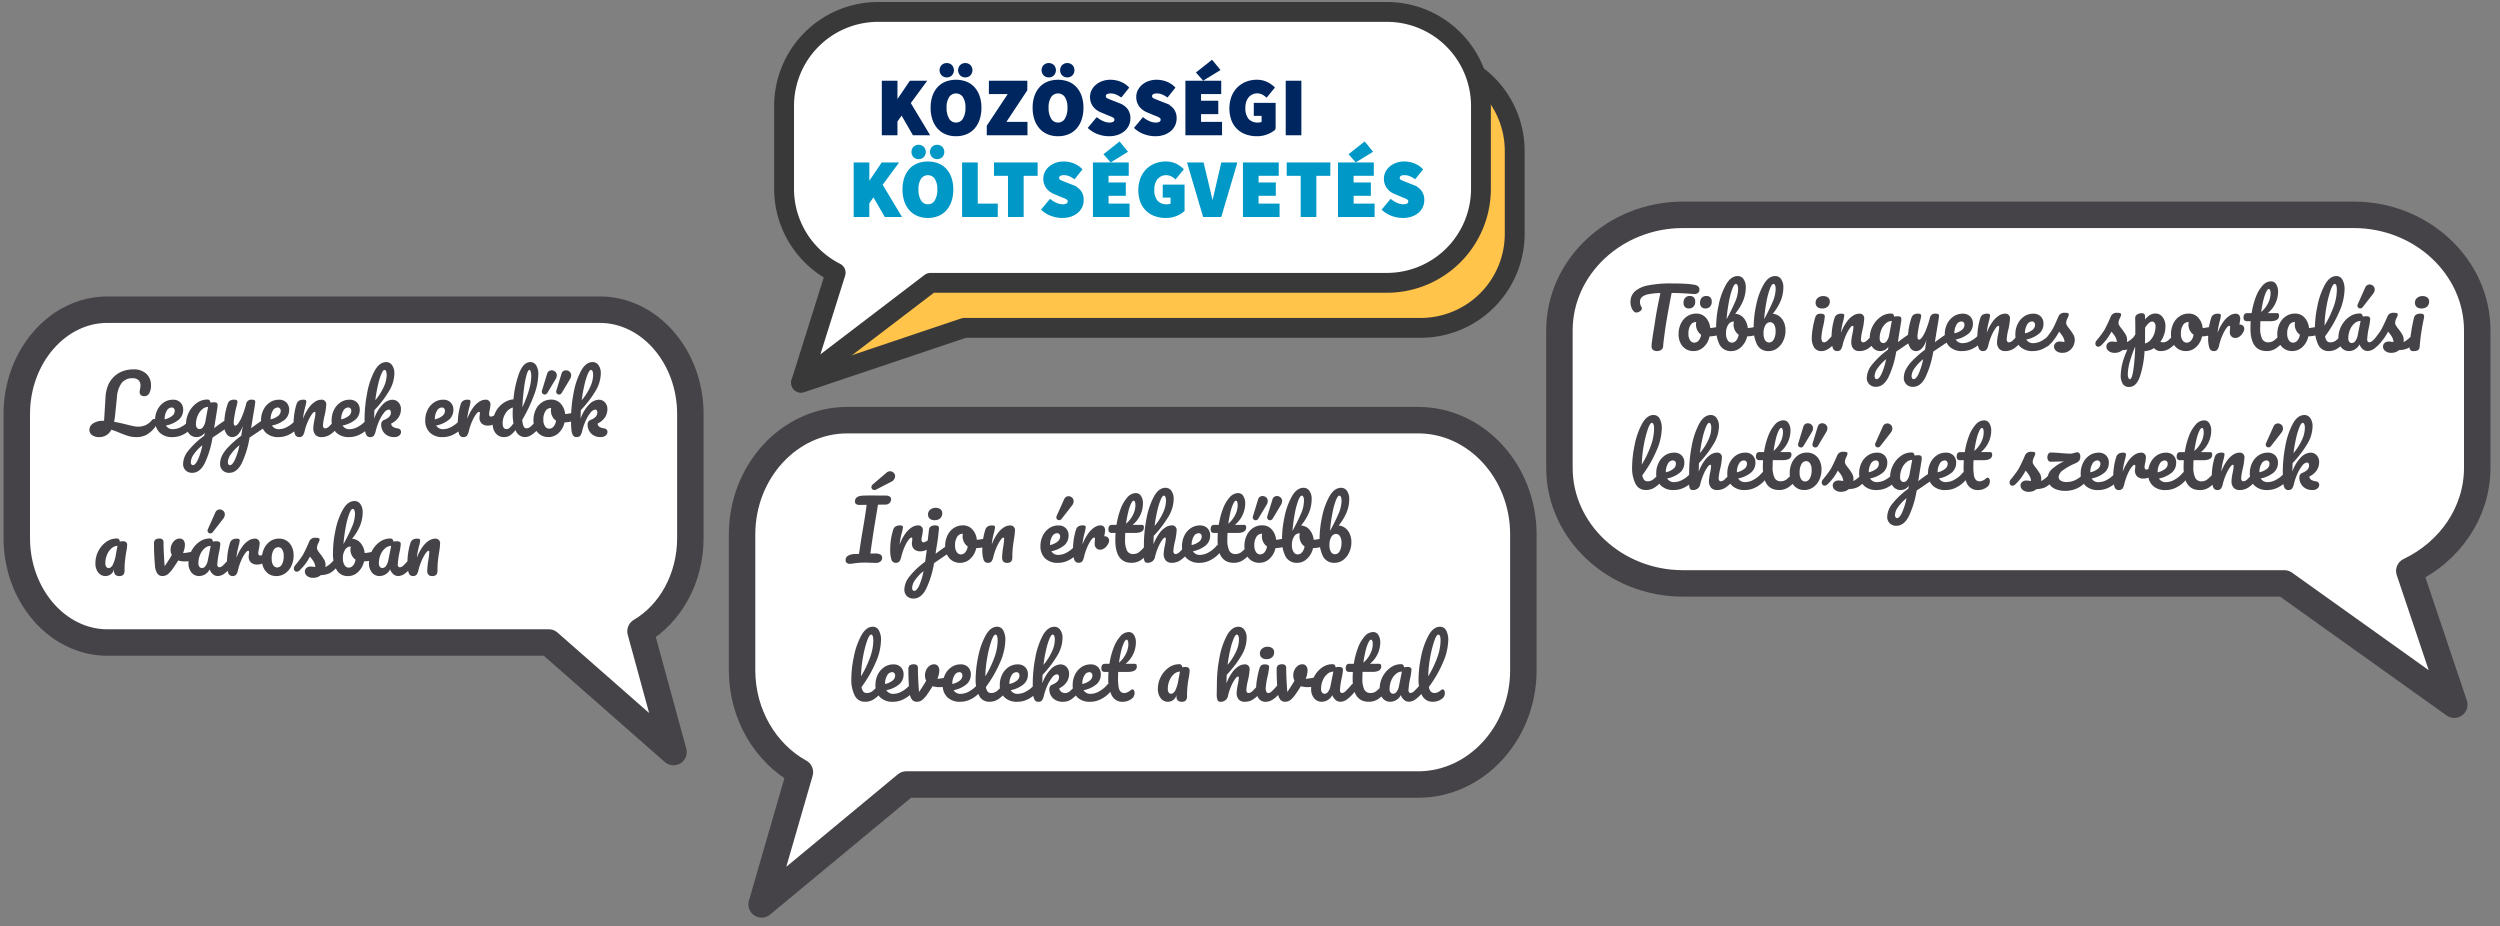 <svg xmlns="http://www.w3.org/2000/svg" xmlns:xlink="http://www.w3.org/1999/xlink" width="755.656" height="279.89" viewBox="0 0 755.656 279.89"><rect x="0" y="0" width="755.656" height="279.89" fill="#808080" stroke="none"/><defs><clipPath id="b"><rect width="755.656" height="279.89"/></clipPath></defs><g id="a" clip-path="url(#b)"><path d="M821.73,196.211H688.316c-15.07,0-27.4-14.2-27.4-31.553V127.153c0-17.353,12.331-31.552,27.4-31.552h148.8c15.07,0,27.4,14.2,27.4,31.552v37.506c0,12.254-6.151,22.926-15.07,28.146l9.976,36.51Z" transform="translate(-655.846 -2)" fill="#fff" stroke="#454347" stroke-linecap="round" stroke-linejoin="round" stroke-width="8"/><path d="M18.576,25.648a.555.555,0,0,1,.492.288,1.489,1.489,0,0,1,.18.792,2.265,2.265,0,0,1-.456,1.488,8.847,8.847,0,0,1-2.6,2.256,6.569,6.569,0,0,1-3.036.648,8.1,8.1,0,0,1-2.3-.312,27.025,27.025,0,0,1-2.568-.936,23.5,23.5,0,0,0-2.64-.984A3.948,3.948,0,0,1,1.968,31.12,3.459,3.459,0,0,1-.18,30.508a1.892,1.892,0,0,1-.8-1.572A2.312,2.312,0,0,1,.144,26.98a5.182,5.182,0,0,1,3-.78h.312l.432-6.984a11.085,11.085,0,0,1,.864-3.96,7.825,7.825,0,0,1,1.992-2.664,7.605,7.605,0,0,1,2.52-1.452,9.075,9.075,0,0,1,3-.492,5.507,5.507,0,0,1,3.984,1.344,4.652,4.652,0,0,1,1.392,3.5,4.64,4.64,0,0,1-.528,2.364,1.627,1.627,0,0,1-1.464.9,1.587,1.587,0,0,1-1.056-.324,1.142,1.142,0,0,1-.384-.924,5.8,5.8,0,0,1,.1-.792,5.8,5.8,0,0,0,.144-1.2,2.157,2.157,0,0,0-.588-1.6,2.432,2.432,0,0,0-1.788-.588,4.015,4.015,0,0,0-3.264,1.38,8.073,8.073,0,0,0-1.464,4.332L6.792,24.5a16.945,16.945,0,0,1-.312,1.992q1.536.264,3.84.84,1.344.336,2.064.48a6.58,6.58,0,0,0,1.272.144,5.576,5.576,0,0,0,2.388-.468,5.749,5.749,0,0,0,1.884-1.5A.842.842,0,0,1,18.576,25.648Zm11.352,0a.555.555,0,0,1,.492.288,1.489,1.489,0,0,1,.18.792,2.207,2.207,0,0,1-.456,1.488,8.768,8.768,0,0,1-2.508,1.992,6.957,6.957,0,0,1-3.468.912,5.344,5.344,0,0,1-3.912-1.368,5.01,5.01,0,0,1-1.392-3.744,6.945,6.945,0,0,1,.7-3.084,5.7,5.7,0,0,1,1.932-2.268,4.859,4.859,0,0,1,2.8-.84,3.041,3.041,0,0,1,2.232.828,3.008,3.008,0,0,1,.84,2.244,3.88,3.88,0,0,1-1.188,2.844,8.591,8.591,0,0,1-4.02,1.884,2.357,2.357,0,0,0,2.28,1.1,5.249,5.249,0,0,0,2.46-.756,8.125,8.125,0,0,0,2.388-1.98A.842.842,0,0,1,29.928,25.648Zm-6.048-3.48a1.759,1.759,0,0,0-1.5,1.032,4.81,4.81,0,0,0-.612,2.5v.048A5.454,5.454,0,0,0,24,24.736a1.981,1.981,0,0,0,.816-1.56,1.043,1.043,0,0,0-.252-.732A.88.88,0,0,0,23.88,22.168ZM40.824,25.7a.551.551,0,0,1,.492.3,1.449,1.449,0,0,1,.18.756,1.841,1.841,0,0,1-.168.864,1.567,1.567,0,0,1-.528.552q-2.064,1.392-3.024,2.064L36.24,31.264a28.53,28.53,0,0,1-2.388,7.812Q32.376,41.92,30.1,41.92a2.718,2.718,0,0,1-1.992-.756,2.655,2.655,0,0,1-.768-1.98,6.567,6.567,0,0,1,1.344-3.66,24.382,24.382,0,0,1,5.04-4.812l.144-.936a2.9,2.9,0,0,1-2.376,1.344,2.919,2.919,0,0,1-2.376-1.08,4.316,4.316,0,0,1-.888-2.832,7.8,7.8,0,0,1,.888-3.636,7.58,7.58,0,0,1,2.364-2.76,5.331,5.331,0,0,1,3.132-1.044.935.935,0,0,1,.708.2,1.724,1.724,0,0,1,.3.732,5.167,5.167,0,0,1,1.056-.1,1.515,1.515,0,0,1,.852.18.823.823,0,0,1,.252.708,3.389,3.389,0,0,1-.024.456q-.1.744-.6,3.768-.1.576-.2,1.26t-.228,1.452q1.848-1.44,3.552-2.544A1.09,1.09,0,0,1,40.824,25.7Zm-8.472,3a1.376,1.376,0,0,0,1.056-.672,4.465,4.465,0,0,0,.72-1.92L34.9,22a2.834,2.834,0,0,0-1.824.756,5.159,5.159,0,0,0-1.344,1.932,6.5,6.5,0,0,0-.5,2.544,1.7,1.7,0,0,0,.3,1.1A1.02,1.02,0,0,0,32.352,28.7Zm-1.992,10.9q.6,0,1.356-1.44a19.731,19.731,0,0,0,1.452-4.584A13.945,13.945,0,0,0,30.5,36.424a4.306,4.306,0,0,0-.816,2.232,1.305,1.305,0,0,0,.156.672A.552.552,0,0,0,30.36,39.592Zm21.7-13.9a.551.551,0,0,1,.492.3,1.449,1.449,0,0,1,.18.756,1.841,1.841,0,0,1-.168.864,1.567,1.567,0,0,1-.528.552l-4.608,3.1a28.53,28.53,0,0,1-2.388,7.812Q43.56,41.92,41.28,41.92a2.718,2.718,0,0,1-1.992-.756,2.655,2.655,0,0,1-.768-1.98,5.709,5.709,0,0,1,.516-2.3,10.428,10.428,0,0,1,1.92-2.7,31.807,31.807,0,0,1,3.972-3.492L45,30.136q.168-.888.384-2.544A6.1,6.1,0,0,1,44.04,30.22a2.528,2.528,0,0,1-1.824.9,2.063,2.063,0,0,1-1.764-1,4.287,4.287,0,0,1-.684-2.484,20.957,20.957,0,0,1,.24-3.3,20.715,20.715,0,0,1,.792-3.18,2.008,2.008,0,0,1,.672-1.032,2.366,2.366,0,0,1,1.368-.312,1.185,1.185,0,0,1,.732.168.615.615,0,0,1,.2.5,9.963,9.963,0,0,1-.264,1.3q-.24.888-.384,1.608-.192.984-.336,1.884a9.719,9.719,0,0,0-.144,1.476q0,.912.5.912.36,0,.9-.72A10.582,10.582,0,0,0,45.2,24.76a29.186,29.186,0,0,0,1.188-3.6,1.558,1.558,0,0,1,1.776-1.344,1.471,1.471,0,0,1,.768.144.534.534,0,0,1,.216.48q0,.6-.624,4.128L47.9,28.432q1.848-1.392,3.6-2.544A1.09,1.09,0,0,1,52.056,25.7Zm-10.512,13.9q.6,0,1.344-1.392a20.33,20.33,0,0,0,1.488-4.632A13.658,13.658,0,0,0,41.7,36.412a4.324,4.324,0,0,0-.828,2.244,1.305,1.305,0,0,0,.156.672A.552.552,0,0,0,41.544,39.592ZM61.968,25.648a.555.555,0,0,1,.492.288,1.489,1.489,0,0,1,.18.792,2.207,2.207,0,0,1-.456,1.488,8.768,8.768,0,0,1-2.508,1.992,6.957,6.957,0,0,1-3.468.912A5.344,5.344,0,0,1,52.3,29.752,5.01,5.01,0,0,1,50.9,26.008a6.945,6.945,0,0,1,.7-3.084,5.7,5.7,0,0,1,1.932-2.268,4.859,4.859,0,0,1,2.8-.84,3.041,3.041,0,0,1,2.232.828,3.008,3.008,0,0,1,.84,2.244,3.88,3.88,0,0,1-1.188,2.844,8.59,8.59,0,0,1-4.02,1.884,2.357,2.357,0,0,0,2.28,1.1,5.249,5.249,0,0,0,2.46-.756,8.125,8.125,0,0,0,2.388-1.98A.842.842,0,0,1,61.968,25.648Zm-6.048-3.48a1.759,1.759,0,0,0-1.5,1.032,4.81,4.81,0,0,0-.612,2.5v.048a5.454,5.454,0,0,0,2.232-1.008,1.981,1.981,0,0,0,.816-1.56,1.043,1.043,0,0,0-.252-.732A.88.88,0,0,0,55.92,22.168ZM62.4,31.12a1.311,1.311,0,0,1-1.284-.96,9.2,9.2,0,0,1-.372-3.072,19.545,19.545,0,0,1,.888-5.928,1.805,1.805,0,0,1,.708-1.02,2.5,2.5,0,0,1,1.38-.324,1.352,1.352,0,0,1,.672.12.5.5,0,0,1,.192.456,9.149,9.149,0,0,1-.36,1.728q-.24.96-.384,1.68a17.216,17.216,0,0,0-.24,1.776,13.646,13.646,0,0,1,1.776-3.36,6.964,6.964,0,0,1,1.932-1.848,3.513,3.513,0,0,1,1.74-.552,1.379,1.379,0,0,1,1.56,1.56,19.289,19.289,0,0,1-.528,3.384,16.656,16.656,0,0,0-.456,2.76q0,.96.7.96a1.875,1.875,0,0,0,1.14-.588,19.263,19.263,0,0,0,1.764-1.908.842.842,0,0,1,.648-.336.555.555,0,0,1,.492.288,1.489,1.489,0,0,1,.18.792,2.207,2.207,0,0,1-.456,1.488,10.621,10.621,0,0,1-2.22,2.088,4.656,4.656,0,0,1-2.7.816,2.333,2.333,0,0,1-1.848-.708A3.012,3.012,0,0,1,66.7,28.36a14.984,14.984,0,0,1,.336-2.4,12.42,12.42,0,0,0,.312-2.088q0-.384-.264-.384-.312,0-.876.8a12.888,12.888,0,0,0-1.152,2.124A16.521,16.521,0,0,0,64.1,29.2a3.743,3.743,0,0,1-.612,1.524A1.381,1.381,0,0,1,62.4,31.12Zm20.9-5.472a.555.555,0,0,1,.492.288,1.489,1.489,0,0,1,.18.792,2.207,2.207,0,0,1-.456,1.488,8.768,8.768,0,0,1-2.508,1.992,6.957,6.957,0,0,1-3.468.912,5.344,5.344,0,0,1-3.912-1.368,5.01,5.01,0,0,1-1.392-3.744,6.945,6.945,0,0,1,.7-3.084,5.7,5.7,0,0,1,1.932-2.268,4.859,4.859,0,0,1,2.8-.84,3.041,3.041,0,0,1,2.232.828,3.008,3.008,0,0,1,.84,2.244,3.88,3.88,0,0,1-1.188,2.844,8.591,8.591,0,0,1-4.02,1.884,2.357,2.357,0,0,0,2.28,1.1,5.249,5.249,0,0,0,2.46-.756,8.125,8.125,0,0,0,2.388-1.98A.842.842,0,0,1,83.3,25.648Zm-6.048-3.48a1.759,1.759,0,0,0-1.5,1.032,4.81,4.81,0,0,0-.612,2.5v.048a5.454,5.454,0,0,0,2.232-1.008,1.981,1.981,0,0,0,.816-1.56,1.043,1.043,0,0,0-.252-.732A.88.88,0,0,0,77.256,22.168ZM92.232,28.5a1.04,1.04,0,0,1,.984,1.08,1.387,1.387,0,0,1-.54,1.068,2.3,2.3,0,0,1-1.548.468,3.863,3.863,0,0,1-2.82-1.068,3.736,3.736,0,0,1-1.092-2.8,1.388,1.388,0,0,1,.96-1.344,4.283,4.283,0,0,0,1.512-.972,1.835,1.835,0,0,0,.456-1.26.994.994,0,0,0-.18-.648.556.556,0,0,0-.444-.216,2.078,2.078,0,0,0-1.428.936,10.672,10.672,0,0,0-1.452,2.412A17.28,17.28,0,0,0,85.584,29.2a3.743,3.743,0,0,1-.612,1.524,1.381,1.381,0,0,1-1.092.4,1.205,1.205,0,0,1-1.092-.54,3.931,3.931,0,0,1-.468-1.668q-.12-1.128-.12-3.312a41.568,41.568,0,0,1,.756-7.7,23.152,23.152,0,0,1,2.232-6.732q1.476-2.724,3.54-2.724a2.109,2.109,0,0,1,1.788.948,4.106,4.106,0,0,1,.684,2.46,10.517,10.517,0,0,1-1.416,5.028,32.512,32.512,0,0,1-4.608,6.084q-.072,1.248-.072,2.568a11.365,11.365,0,0,1,2.64-4.356,4.306,4.306,0,0,1,2.784-1.356,2.47,2.47,0,0,1,1.932.816,2.909,2.909,0,0,1,.732,2.016,4.574,4.574,0,0,1-.672,2.424,5.747,5.747,0,0,1-2.3,1.968,1.43,1.43,0,0,0,.588,1A4.466,4.466,0,0,0,92.232,28.5ZM88.224,10.816q-.432,0-.96,1.236a20.945,20.945,0,0,0-1.02,3.336,44.551,44.551,0,0,0-.8,4.572,17.175,17.175,0,0,0,2.46-3.816,8.911,8.911,0,0,0,.972-3.744,3.213,3.213,0,0,0-.168-1.176Q88.536,10.816,88.224,10.816ZM111.6,25.648a.555.555,0,0,1,.492.288,1.489,1.489,0,0,1,.18.792,2.207,2.207,0,0,1-.456,1.488,8.768,8.768,0,0,1-2.508,1.992,6.957,6.957,0,0,1-3.468.912,5.344,5.344,0,0,1-3.912-1.368,5.01,5.01,0,0,1-1.392-3.744,6.945,6.945,0,0,1,.7-3.084,5.7,5.7,0,0,1,1.932-2.268,4.859,4.859,0,0,1,2.8-.84,3.041,3.041,0,0,1,2.232.828,3.008,3.008,0,0,1,.84,2.244,3.88,3.88,0,0,1-1.188,2.844,8.591,8.591,0,0,1-4.02,1.884,2.357,2.357,0,0,0,2.28,1.1,5.249,5.249,0,0,0,2.46-.756,8.124,8.124,0,0,0,2.388-1.98A.842.842,0,0,1,111.6,25.648Zm-6.048-3.48a1.759,1.759,0,0,0-1.5,1.032,4.81,4.81,0,0,0-.612,2.5v.048a5.454,5.454,0,0,0,2.232-1.008,1.981,1.981,0,0,0,.816-1.56,1.043,1.043,0,0,0-.252-.732A.88.88,0,0,0,105.552,22.168Zm6.48,8.952a1.311,1.311,0,0,1-1.284-.96,9.2,9.2,0,0,1-.372-3.072,19.545,19.545,0,0,1,.888-5.928,1.806,1.806,0,0,1,.708-1.02,2.5,2.5,0,0,1,1.38-.324,1.352,1.352,0,0,1,.672.12.5.5,0,0,1,.192.456,9.149,9.149,0,0,1-.36,1.728q-.24.96-.384,1.68a17.217,17.217,0,0,0-.24,1.776,13.646,13.646,0,0,1,1.776-3.36,6.964,6.964,0,0,1,1.932-1.848,3.513,3.513,0,0,1,1.74-.552,1.379,1.379,0,0,1,1.56,1.56,12.061,12.061,0,0,1-.216,1.512,8.843,8.843,0,0,0-.192,1.2q0,.84.6.84a2.884,2.884,0,0,0,1.728-1.056.918.918,0,0,1,.648-.312.559.559,0,0,1,.492.276,1.322,1.322,0,0,1,.18.732A1.936,1.936,0,0,1,123,25.96a6.5,6.5,0,0,1-1.572,1.188,3.919,3.919,0,0,1-1.908.492,2.648,2.648,0,0,1-1.932-.648,2.343,2.343,0,0,1-.66-1.752,3.663,3.663,0,0,1,.072-.72q.048-.48.048-.648,0-.384-.264-.384-.36,0-.948.8a11.282,11.282,0,0,0-1.164,2.124,17.239,17.239,0,0,0-.936,2.784,3.743,3.743,0,0,1-.612,1.524A1.381,1.381,0,0,1,112.032,31.12Zm22.848-5.472a.555.555,0,0,1,.492.288,1.489,1.489,0,0,1,.18.792,2.207,2.207,0,0,1-.456,1.488,11.586,11.586,0,0,1-2.16,2.052,3.964,3.964,0,0,1-2.328.852,3.033,3.033,0,0,1-2.784-2.136,6.9,6.9,0,0,1-1.764,1.7,3.494,3.494,0,0,1-1.764.432,3.053,3.053,0,0,1-2.412-1.092,4.183,4.183,0,0,1-.948-2.844,7.905,7.905,0,0,1,.816-3.564A7.282,7.282,0,0,1,124,20.932a6.523,6.523,0,0,1,3.2-1.236,30.175,30.175,0,0,1,1.74-7.956q1.284-3.3,3.372-3.3a2.054,2.054,0,0,1,1.716.936,4.8,4.8,0,0,1,.684,2.832,18.675,18.675,0,0,1-1.32,6.288,46.71,46.71,0,0,1-3.528,7.392,5.242,5.242,0,0,0,.42,1.992.95.95,0,0,0,.828.6,2.051,2.051,0,0,0,1.32-.576,17.513,17.513,0,0,0,1.8-1.92A.842.842,0,0,1,134.88,25.648Zm-2.832-14.856q-.456,0-.912,1.62a29.577,29.577,0,0,0-.78,4.236q-.324,2.616-.468,5.472,2.688-5.856,2.688-9.408a5.012,5.012,0,0,0-.156-1.416Q132.264,10.792,132.048,10.792Zm-6.912,17.9a1.445,1.445,0,0,0,.912-.372,7.034,7.034,0,0,0,1.152-1.38,16.02,16.02,0,0,1-.24-2.9q0-.576.048-1.872a4.02,4.02,0,0,0-2.2,1.764,5.434,5.434,0,0,0-.876,3.012Q123.936,28.7,125.136,28.7Zm20.712-5.064a.524.524,0,0,1,.48.312,1.66,1.66,0,0,1,.168.792q0,1.152-.7,1.368a10.927,10.927,0,0,1-3.168.576,5.99,5.99,0,0,1-1.8,3.228,4.428,4.428,0,0,1-3.048,1.212,4.259,4.259,0,0,1-2.46-.7,4.421,4.421,0,0,1-1.548-1.848,5.918,5.918,0,0,1-.528-2.5,7.329,7.329,0,0,1,.7-3.252,5.468,5.468,0,0,1,1.92-2.232,4.835,4.835,0,0,1,2.712-.8,3.738,3.738,0,0,1,2.94,1.26,5.4,5.4,0,0,1,1.308,3.108,14.546,14.546,0,0,0,2.688-.48A1.41,1.41,0,0,1,145.848,23.632Zm-7.872,4.944a1.741,1.741,0,0,0,1.332-.624,3.464,3.464,0,0,0,.756-1.8,3.313,3.313,0,0,1-1.14-1.32,3.908,3.908,0,0,1-.4-1.728,4.16,4.16,0,0,1,.072-.768h-.12a1.884,1.884,0,0,0-1.6.924,4.555,4.555,0,0,0-.636,2.6,3.348,3.348,0,0,0,.516,2.016A1.49,1.49,0,0,0,137.976,28.576Zm-1.344-10.32A.833.833,0,0,1,136.02,18a.862.862,0,0,1-.252-.636,1.233,1.233,0,0,1,.072-.384l1.536-5.016a1.363,1.363,0,0,1,.516-.768,1.4,1.4,0,0,1,.828-.264,1.627,1.627,0,0,1,1.1.42,1.383,1.383,0,0,1,.48,1.092,2.244,2.244,0,0,1-.36,1.152l-2.472,4.128a.991.991,0,0,1-.372.4A.923.923,0,0,1,136.632,18.256Zm4.344,0a.833.833,0,0,1-.612-.252.862.862,0,0,1-.252-.636,1.233,1.233,0,0,1,.072-.384l1.536-5.016a1.363,1.363,0,0,1,.516-.768,1.4,1.4,0,0,1,.828-.264,1.628,1.628,0,0,1,1.1.42,1.383,1.383,0,0,1,.48,1.092,2.244,2.244,0,0,1-.36,1.152l-2.472,4.128a.991.991,0,0,1-.372.4A.923.923,0,0,1,140.976,18.256ZM154.632,28.5a1.04,1.04,0,0,1,.984,1.08,1.387,1.387,0,0,1-.54,1.068,2.3,2.3,0,0,1-1.548.468,3.863,3.863,0,0,1-2.82-1.068,3.736,3.736,0,0,1-1.092-2.8,1.388,1.388,0,0,1,.96-1.344,4.283,4.283,0,0,0,1.512-.972,1.835,1.835,0,0,0,.456-1.26.994.994,0,0,0-.18-.648.556.556,0,0,0-.444-.216,2.078,2.078,0,0,0-1.428.936,10.673,10.673,0,0,0-1.452,2.412,17.28,17.28,0,0,0-1.056,3.036,3.743,3.743,0,0,1-.612,1.524,1.381,1.381,0,0,1-1.092.4,1.205,1.205,0,0,1-1.092-.54,3.931,3.931,0,0,1-.468-1.668q-.12-1.128-.12-3.312a41.568,41.568,0,0,1,.756-7.7,23.152,23.152,0,0,1,2.232-6.732q1.476-2.724,3.54-2.724a2.109,2.109,0,0,1,1.788.948,4.106,4.106,0,0,1,.684,2.46,10.517,10.517,0,0,1-1.416,5.028,32.512,32.512,0,0,1-4.608,6.084q-.072,1.248-.072,2.568a11.365,11.365,0,0,1,2.64-4.356,4.306,4.306,0,0,1,2.784-1.356,2.47,2.47,0,0,1,1.932.816,2.909,2.909,0,0,1,.732,2.016,4.574,4.574,0,0,1-.672,2.424,5.747,5.747,0,0,1-2.3,1.968,1.43,1.43,0,0,0,.588,1A4.466,4.466,0,0,0,154.632,28.5Zm-4.008-17.688q-.432,0-.96,1.236a20.944,20.944,0,0,0-1.02,3.336,44.547,44.547,0,0,0-.8,4.572,17.175,17.175,0,0,0,2.46-3.816,8.911,8.911,0,0,0,.972-3.744,3.213,3.213,0,0,0-.168-1.176Q150.936,10.816,150.624,10.816ZM3.912,73.12a2.7,2.7,0,0,1-2.22-1.08A4.44,4.44,0,0,1,.84,69.208a7.8,7.8,0,0,1,.888-3.636,7.58,7.58,0,0,1,2.364-2.76,5.331,5.331,0,0,1,3.132-1.044.934.934,0,0,1,.708.2,1.724,1.724,0,0,1,.3.732,4.9,4.9,0,0,1,1.008-.1,1.262,1.262,0,0,1,.888.288,1.055,1.055,0,0,1,.312.816,13.046,13.046,0,0,1-.24,1.92q-.264,1.464-.408,2.8a28.006,28.006,0,0,0-.144,2.988,1.879,1.879,0,0,1-.372,1.308,1.6,1.6,0,0,1-1.212.4,1.65,1.65,0,0,1-1.212-.4,1.763,1.763,0,0,1-.4-1.284l.024-.384A2.652,2.652,0,0,1,3.912,73.12ZM4.848,70.7q.672,0,1.224-.936a11.056,11.056,0,0,0,.984-3.336L7.512,64a2.834,2.834,0,0,0-1.824.756,5.159,5.159,0,0,0-1.344,1.932,6.5,6.5,0,0,0-.5,2.544,1.817,1.817,0,0,0,.276,1.092A.868.868,0,0,0,4.848,70.7ZM30.384,65.7a.842.842,0,0,1,.24-.024.666.666,0,0,1,.552.24,1.008,1.008,0,0,1,.192.648,2.036,2.036,0,0,1-.288,1.164,1.631,1.631,0,0,1-.864.612,7.541,7.541,0,0,1-2.352.36,6.738,6.738,0,0,1-1.992-.288q-.7,1.128-1.536,2.328a8.159,8.159,0,0,1-1.656,1.872,2.633,2.633,0,0,1-1.584.5,1.816,1.816,0,0,1-1.548-.768,4.871,4.871,0,0,1-.708-2.424q-.288-3.36-.288-5.88v-.84a1.366,1.366,0,0,1,.432-1.1,2,2,0,0,1,1.224-.312,1.329,1.329,0,0,1,.924.276,1.21,1.21,0,0,1,.3.924q0,2.76.336,7.176,1.44-2.136,2.16-3.408a3.562,3.562,0,0,1-.36-1.656,3.693,3.693,0,0,1,.36-1.584,3.322,3.322,0,0,1,.984-1.248,2.262,2.262,0,0,1,1.416-.48,1.43,1.43,0,0,1,1.128.492,2.1,2.1,0,0,1,.432,1.428,6.586,6.586,0,0,1-.576,2.472,17.09,17.09,0,0,0,2.424-.36Zm1.848,7.416a2.919,2.919,0,0,1-2.376-1.08,4.316,4.316,0,0,1-.888-2.832,7.8,7.8,0,0,1,.888-3.636,7.58,7.58,0,0,1,2.364-2.76,5.331,5.331,0,0,1,3.132-1.044.934.934,0,0,1,.708.2,1.724,1.724,0,0,1,.3.732,5.635,5.635,0,0,1,1.056-.1q1.176,0,1.176.84a18.007,18.007,0,0,1-.36,2.4,23.294,23.294,0,0,0-.552,3.84.871.871,0,0,0,.18.576.58.58,0,0,0,.468.216,1.824,1.824,0,0,0,1.1-.588,20.53,20.53,0,0,0,1.752-1.908.842.842,0,0,1,.648-.336.555.555,0,0,1,.492.288,1.489,1.489,0,0,1,.18.792,2.207,2.207,0,0,1-.456,1.488A12.09,12.09,0,0,1,39.96,72.28a3.56,3.56,0,0,1-2.136.84,2.241,2.241,0,0,1-1.452-.54,3.291,3.291,0,0,1-1-1.476A3.648,3.648,0,0,1,32.232,73.12ZM33.1,70.7a1.317,1.317,0,0,0,1.008-.624,4.046,4.046,0,0,0,.7-1.656L35.688,64a2.907,2.907,0,0,0-1.86.756,5.093,5.093,0,0,0-1.356,1.932,6.5,6.5,0,0,0-.5,2.544,1.7,1.7,0,0,0,.3,1.1A1.02,1.02,0,0,0,33.1,70.7Zm2.472-10.464a.806.806,0,0,1-.588-.252.833.833,0,0,1-.252-.612,1.28,1.28,0,0,1,.12-.456L37.08,53.92a1.6,1.6,0,0,1,.564-.708,1.392,1.392,0,0,1,.78-.228,1.531,1.531,0,0,1,1.068.432,1.409,1.409,0,0,1,.468,1.08,2.174,2.174,0,0,1-.528,1.344l-3.1,3.984A.936.936,0,0,1,35.568,60.232Zm6.7,12.888a1.311,1.311,0,0,1-1.284-.96,9.2,9.2,0,0,1-.372-3.072A19.545,19.545,0,0,1,41.5,63.16a1.805,1.805,0,0,1,.708-1.02,2.5,2.5,0,0,1,1.38-.324,1.352,1.352,0,0,1,.672.12.5.5,0,0,1,.192.456,9.149,9.149,0,0,1-.36,1.728q-.24.96-.384,1.68a17.216,17.216,0,0,0-.24,1.776,13.646,13.646,0,0,1,1.776-3.36,6.964,6.964,0,0,1,1.932-1.848,3.513,3.513,0,0,1,1.74-.552,1.379,1.379,0,0,1,1.56,1.56,12.06,12.06,0,0,1-.216,1.512,8.842,8.842,0,0,0-.192,1.2q0,.84.6.84a2.884,2.884,0,0,0,1.728-1.056.918.918,0,0,1,.648-.312.559.559,0,0,1,.492.276,1.322,1.322,0,0,1,.18.732,1.936,1.936,0,0,1-.48,1.392,6.5,6.5,0,0,1-1.572,1.188,3.919,3.919,0,0,1-1.908.492,2.648,2.648,0,0,1-1.932-.648,2.343,2.343,0,0,1-.66-1.752,3.663,3.663,0,0,1,.072-.72q.048-.48.048-.648,0-.384-.264-.384-.36,0-.948.8A11.283,11.283,0,0,0,44.9,68.416a17.239,17.239,0,0,0-.936,2.784,3.743,3.743,0,0,1-.612,1.524A1.381,1.381,0,0,1,42.264,73.12Zm13.272,0a4.055,4.055,0,0,1-2.412-.708,4.4,4.4,0,0,1-1.5-1.86,6.1,6.1,0,0,1-.5-2.472,7.438,7.438,0,0,1,.684-3.252,5.522,5.522,0,0,1,1.86-2.232,4.571,4.571,0,0,1,2.64-.8,4.109,4.109,0,0,1,2.424.708,4.364,4.364,0,0,1,1.512,1.86,6.1,6.1,0,0,1,.5,2.472,7.329,7.329,0,0,1-.7,3.252,5.573,5.573,0,0,1-1.884,2.232A4.587,4.587,0,0,1,55.536,73.12Zm.264-2.592a1.626,1.626,0,0,0,1.38-.888,4.87,4.87,0,0,0,.564-2.592,3.42,3.42,0,0,0-.48-1.992,1.393,1.393,0,0,0-1.152-.672,1.661,1.661,0,0,0-1.428.876,4.86,4.86,0,0,0-.564,2.6,3.4,3.4,0,0,0,.48,2.016A1.443,1.443,0,0,0,55.8,70.528Zm10.9,3.12a2.818,2.818,0,0,1-1.908-.576,1.7,1.7,0,0,1-.66-1.3,1.476,1.476,0,0,1,.456-1.08,1.822,1.822,0,0,1,1.344-.456,5.266,5.266,0,0,1,.732.06q.42.06.636.084a3.09,3.09,0,0,0-.276-1.176,5.875,5.875,0,0,0-.636-1.068q-.384-.516-.72-.9a15.681,15.681,0,0,1-1.476,2.352,17.579,17.579,0,0,1-1.6,1.776,1.285,1.285,0,0,1-.912.432.788.788,0,0,1-.624-.276,1,1,0,0,1-.24-.684,1.368,1.368,0,0,1,.336-.888l.312-.384a31.017,31.017,0,0,0,1.992-2.688q.408-.7.96-1.86t1.08-2.412a1.847,1.847,0,0,1,1.9-1.056,2.518,2.518,0,0,1,.936.12.4.4,0,0,1,.264.384,1.766,1.766,0,0,1-.1.456,3.469,3.469,0,0,1-.264.624A3.422,3.422,0,0,0,67.8,64.6a1.6,1.6,0,0,0,.252.792,8.989,8.989,0,0,0,.78,1.08A15.247,15.247,0,0,1,70,68.188a3.118,3.118,0,0,1,.4,1.548,6.5,6.5,0,0,1-.048.672,7.653,7.653,0,0,0,2.76-2.424.842.842,0,0,1,.648-.336.555.555,0,0,1,.492.288,1.489,1.489,0,0,1,.18.792,2.325,2.325,0,0,1-.456,1.488,7.319,7.319,0,0,1-2.292,2.028,6.506,6.506,0,0,1-2.7.588A3.407,3.407,0,0,1,66.7,73.648Zm18.552-8.016a.524.524,0,0,1,.48.312,1.66,1.66,0,0,1,.168.792,2.048,2.048,0,0,1-.168.924.886.886,0,0,1-.528.444,10.926,10.926,0,0,1-3.168.576A6.22,6.22,0,0,1,80.22,71.9a4.253,4.253,0,0,1-2.94,1.224,3.8,3.8,0,0,1-3.528-1.848,10.556,10.556,0,0,1-1.1-5.352,32.725,32.725,0,0,1,.768-6.732A21.041,21.041,0,0,1,75.66,53q1.476-2.556,3.516-2.556a2.079,2.079,0,0,1,1.776.948,4.16,4.16,0,0,1,.672,2.46,10.871,10.871,0,0,1-.744,3.912,15.35,15.35,0,0,1-2.472,4.08,3.615,3.615,0,0,1,2.616,1.332,5.474,5.474,0,0,1,1.2,2.988,14.546,14.546,0,0,0,2.688-.48A1.064,1.064,0,0,1,85.248,65.632ZM78.624,52.816q-.48,0-1.044,1.428a22.969,22.969,0,0,0-1.044,3.876,48.785,48.785,0,0,0-.72,5.352q1.584-2.9,2.532-5.124A10.241,10.241,0,0,0,79.3,54.4a3.017,3.017,0,0,0-.18-1.176Q78.936,52.816,78.624,52.816Zm-1.248,17.76a1.753,1.753,0,0,0,1.32-.624,3.405,3.405,0,0,0,.768-1.8,3.313,3.313,0,0,1-1.14-1.32,3.908,3.908,0,0,1-.4-1.728,5.876,5.876,0,0,1,.1-.912h-.072a1.941,1.941,0,0,0-1.644.972,4.566,4.566,0,0,0-.66,2.6,3.559,3.559,0,0,0,.516,2.088A1.48,1.48,0,0,0,77.376,70.576Zm9.408,2.544a2.919,2.919,0,0,1-2.376-1.08,4.316,4.316,0,0,1-.888-2.832,7.8,7.8,0,0,1,.888-3.636,7.58,7.58,0,0,1,2.364-2.76A5.331,5.331,0,0,1,89.9,61.768a.935.935,0,0,1,.708.2,1.724,1.724,0,0,1,.3.732,5.635,5.635,0,0,1,1.056-.1q1.176,0,1.176.84a18.007,18.007,0,0,1-.36,2.4,23.293,23.293,0,0,0-.552,3.84.871.871,0,0,0,.18.576.58.58,0,0,0,.468.216,1.824,1.824,0,0,0,1.1-.588,20.53,20.53,0,0,0,1.752-1.908.842.842,0,0,1,.648-.336.555.555,0,0,1,.492.288,1.489,1.489,0,0,1,.18.792,2.207,2.207,0,0,1-.456,1.488,12.09,12.09,0,0,1-2.088,2.064,3.56,3.56,0,0,1-2.136.84,2.241,2.241,0,0,1-1.452-.54,3.291,3.291,0,0,1-1-1.476A3.648,3.648,0,0,1,86.784,73.12Zm.864-2.424a1.317,1.317,0,0,0,1.008-.624,4.046,4.046,0,0,0,.7-1.656L90.24,64a2.907,2.907,0,0,0-1.86.756,5.093,5.093,0,0,0-1.356,1.932,6.5,6.5,0,0,0-.5,2.544,1.7,1.7,0,0,0,.3,1.1A1.02,1.02,0,0,0,87.648,70.7Zm9.168,2.424a1.311,1.311,0,0,1-1.284-.96,9.2,9.2,0,0,1-.372-3.072,19.545,19.545,0,0,1,.888-5.928,1.805,1.805,0,0,1,.708-1.02,2.5,2.5,0,0,1,1.38-.324,1.352,1.352,0,0,1,.672.12.5.5,0,0,1,.192.456,9.149,9.149,0,0,1-.36,1.728q-.24.96-.384,1.68a17.218,17.218,0,0,0-.24,1.776,13.646,13.646,0,0,1,1.776-3.36,6.964,6.964,0,0,1,1.932-1.848,3.513,3.513,0,0,1,1.74-.552,1.392,1.392,0,0,1,1.56,1.56,19,19,0,0,1-.264,2.352q-.24,1.464-.384,2.772a26.821,26.821,0,0,0-.144,2.916,1.879,1.879,0,0,1-.372,1.308,1.6,1.6,0,0,1-1.212.4,1.462,1.462,0,0,1-1.152-.408,1.8,1.8,0,0,1-.36-1.224,24.081,24.081,0,0,1,.336-3.168,22.607,22.607,0,0,0,.288-2.448q0-.384-.264-.384-.312,0-.876.8a12.888,12.888,0,0,0-1.152,2.124A16.521,16.521,0,0,0,98.52,71.2a3.743,3.743,0,0,1-.612,1.524A1.381,1.381,0,0,1,96.816,73.12Z" transform="translate(28 101)" fill="#454347"/><path d="M994.7,205.732h154.743c17.48,0,31.782-15.542,31.782-34.539V130.139c0-19-14.3-34.538-31.782-34.538H976.85c-17.479,0-31.781,15.542-31.781,34.538v41.055c0,13.414,7.134,25.1,17.479,30.809l-11.57,39.964Z" transform="translate(-720.769 31.399)" fill="#fff" stroke="#454347" stroke-linecap="round" stroke-linejoin="round" stroke-width="8"/><path d="M11.856,10.792a1.806,1.806,0,0,1,1.056.3.875.875,0,0,1,.432.732,1.648,1.648,0,0,1-.48,1.236,1.879,1.879,0,0,1-1.368.468q-1.392,0-2.112.024l-.432,2.592q-.432,2.568-.528,3.144l-.5,3.144q-.528,3.528-.84,5.9.5-.024,1.368-.024a3.117,3.117,0,0,1,1.728.336,1.171,1.171,0,0,1,.456,1.008,1.353,1.353,0,0,1-.492,1.056,2.023,2.023,0,0,1-1.38.432q-.6,0-1.9-.048-1.2-.048-1.584-.048a22.952,22.952,0,0,0-3.312.264,8.678,8.678,0,0,1-1.128.12,1.376,1.376,0,0,1-.888-.288,1.012,1.012,0,0,1-.36-.84A1.5,1.5,0,0,1,.36,28.96a4.22,4.22,0,0,1,2.16-.5l1.128-.024L3.72,27.9q.576-3.84.84-5.424l.528-3.144q.48-2.784.864-5.736l-2.016.024a1.886,1.886,0,0,1-1.188-.276.969.969,0,0,1-.324-.78q0-1.632,2.352-1.752,1.1-.048,2.688-.048ZM8.3,9.112a.9.9,0,0,1-.648-.252.814.814,0,0,1-.264-.612,1.117,1.117,0,0,1,.456-.864l4.128-3.528a1.594,1.594,0,0,1,1.056-.408,1.5,1.5,0,0,1,1.08.444,1.437,1.437,0,0,1,.456,1.068,1.966,1.966,0,0,1-1.272,1.7L8.808,8.992A1.021,1.021,0,0,1,8.3,9.112ZM14.736,31.12a1.311,1.311,0,0,1-1.284-.96,9.2,9.2,0,0,1-.372-3.072,19.545,19.545,0,0,1,.888-5.928,1.805,1.805,0,0,1,.708-1.02,2.5,2.5,0,0,1,1.38-.324,1.352,1.352,0,0,1,.672.12.5.5,0,0,1,.192.456,9.149,9.149,0,0,1-.36,1.728q-.24.96-.384,1.68a17.217,17.217,0,0,0-.24,1.776,13.646,13.646,0,0,1,1.776-3.36,6.964,6.964,0,0,1,1.932-1.848,3.513,3.513,0,0,1,1.74-.552,1.379,1.379,0,0,1,1.56,1.56,12.059,12.059,0,0,1-.216,1.512,8.843,8.843,0,0,0-.192,1.2q0,.84.6.84a2.884,2.884,0,0,0,1.728-1.056.918.918,0,0,1,.648-.312.559.559,0,0,1,.492.276,1.322,1.322,0,0,1,.18.732,1.936,1.936,0,0,1-.48,1.392,6.5,6.5,0,0,1-1.572,1.188,3.919,3.919,0,0,1-1.908.492,2.648,2.648,0,0,1-1.932-.648,2.343,2.343,0,0,1-.66-1.752,3.663,3.663,0,0,1,.072-.72q.048-.48.048-.648,0-.384-.264-.384-.36,0-.948.8a11.283,11.283,0,0,0-1.164,2.124A17.239,17.239,0,0,0,16.44,29.2a3.743,3.743,0,0,1-.612,1.524A1.381,1.381,0,0,1,14.736,31.12ZM26.52,18.232a2.153,2.153,0,0,1-1.512-.468,1.7,1.7,0,0,1-.5-1.308,1.773,1.773,0,0,1,.66-1.4,2.442,2.442,0,0,1,1.644-.564,2.269,2.269,0,0,1,1.44.432,1.464,1.464,0,0,1,.552,1.224,1.952,1.952,0,0,1-.624,1.524A2.375,2.375,0,0,1,26.52,18.232ZM30.84,25.7a.551.551,0,0,1,.492.3,1.449,1.449,0,0,1,.18.756,1.841,1.841,0,0,1-.168.864,1.567,1.567,0,0,1-.528.552q-1.68,1.1-4.488,3.048A28.9,28.9,0,0,1,23.9,39.064q-1.488,2.856-3.792,2.856a2.709,2.709,0,0,1-2-.756,2.678,2.678,0,0,1-.756-1.98,6.533,6.533,0,0,1,1.32-3.636,24.07,24.07,0,0,1,4.968-4.764l.168-1.224q.336-2.3.528-4.536.144-1.3.456-3.864a1.456,1.456,0,0,1,.528-1.02,2.2,2.2,0,0,1,1.32-.324,1.449,1.449,0,0,1,.948.216.787.787,0,0,1,.228.6,59.581,59.581,0,0,1-.792,6.1l-.24,1.656q1.92-1.44,3.5-2.5A1.09,1.09,0,0,1,30.84,25.7Zm-10.464,13.9q.624,0,1.368-1.416a18.585,18.585,0,0,0,1.392-4.56,13.592,13.592,0,0,0-2.628,2.82,4.288,4.288,0,0,0-.8,2.22Q19.7,39.592,20.376,39.592Zm21.912-15.96a.524.524,0,0,1,.48.312,1.66,1.66,0,0,1,.168.792q0,1.152-.7,1.368a10.927,10.927,0,0,1-3.168.576,5.99,5.99,0,0,1-1.8,3.228,4.428,4.428,0,0,1-3.048,1.212,4.259,4.259,0,0,1-2.46-.7,4.421,4.421,0,0,1-1.548-1.848,5.918,5.918,0,0,1-.528-2.5,7.329,7.329,0,0,1,.7-3.252A5.468,5.468,0,0,1,32.3,20.6a4.835,4.835,0,0,1,2.712-.8,3.738,3.738,0,0,1,2.94,1.26,5.4,5.4,0,0,1,1.308,3.108,14.546,14.546,0,0,0,2.688-.48A1.41,1.41,0,0,1,42.288,23.632Zm-7.872,4.944a1.741,1.741,0,0,0,1.332-.624,3.464,3.464,0,0,0,.756-1.8,3.313,3.313,0,0,1-1.14-1.32,3.908,3.908,0,0,1-.4-1.728,4.159,4.159,0,0,1,.072-.768h-.12a1.884,1.884,0,0,0-1.6.924,4.555,4.555,0,0,0-.636,2.6A3.348,3.348,0,0,0,33.2,27.88,1.49,1.49,0,0,0,34.416,28.576Zm8.16,2.544a1.311,1.311,0,0,1-1.284-.96,9.2,9.2,0,0,1-.372-3.072,19.545,19.545,0,0,1,.888-5.928,1.805,1.805,0,0,1,.708-1.02,2.5,2.5,0,0,1,1.38-.324,1.352,1.352,0,0,1,.672.12.5.5,0,0,1,.192.456,9.149,9.149,0,0,1-.36,1.728q-.24.96-.384,1.68a17.216,17.216,0,0,0-.24,1.776,13.646,13.646,0,0,1,1.776-3.36,6.964,6.964,0,0,1,1.932-1.848,3.513,3.513,0,0,1,1.74-.552,1.392,1.392,0,0,1,1.56,1.56,19,19,0,0,1-.264,2.352q-.24,1.464-.384,2.772a26.82,26.82,0,0,0-.144,2.916,1.879,1.879,0,0,1-.372,1.308,1.6,1.6,0,0,1-1.212.4,1.462,1.462,0,0,1-1.152-.408,1.8,1.8,0,0,1-.36-1.224,24.081,24.081,0,0,1,.336-3.168,22.608,22.608,0,0,0,.288-2.448q0-.384-.264-.384-.312,0-.876.8a12.888,12.888,0,0,0-1.152,2.124A16.521,16.521,0,0,0,44.28,29.2a3.743,3.743,0,0,1-.612,1.524A1.381,1.381,0,0,1,42.576,31.12Zm26.976-5.472a.555.555,0,0,1,.492.288,1.489,1.489,0,0,1,.18.792,2.207,2.207,0,0,1-.456,1.488,8.768,8.768,0,0,1-2.508,1.992,6.957,6.957,0,0,1-3.468.912,5.344,5.344,0,0,1-3.912-1.368,5.01,5.01,0,0,1-1.392-3.744,6.945,6.945,0,0,1,.7-3.084,5.7,5.7,0,0,1,1.932-2.268,4.859,4.859,0,0,1,2.8-.84,3.041,3.041,0,0,1,2.232.828,3.008,3.008,0,0,1,.84,2.244A3.88,3.88,0,0,1,65.8,25.732a8.591,8.591,0,0,1-4.02,1.884,2.357,2.357,0,0,0,2.28,1.1,5.249,5.249,0,0,0,2.46-.756,8.125,8.125,0,0,0,2.388-1.98A.842.842,0,0,1,69.552,25.648ZM63.5,22.168A1.759,1.759,0,0,0,62,23.2a4.81,4.81,0,0,0-.612,2.5v.048a5.454,5.454,0,0,0,2.232-1.008,1.981,1.981,0,0,0,.816-1.56,1.043,1.043,0,0,0-.252-.732A.88.88,0,0,0,63.5,22.168Zm.624-3.936a.806.806,0,0,1-.588-.252.833.833,0,0,1-.252-.612,1.28,1.28,0,0,1,.12-.456L65.64,11.92a1.6,1.6,0,0,1,.564-.708,1.392,1.392,0,0,1,.78-.228,1.531,1.531,0,0,1,1.068.432,1.409,1.409,0,0,1,.468,1.08,2.174,2.174,0,0,1-.528,1.344l-3.1,3.984A.936.936,0,0,1,64.128,18.232ZM77.976,23.1a1.226,1.226,0,0,1,.9.372,1.254,1.254,0,0,1,.372.924,1.817,1.817,0,0,1-.144.672,4.06,4.06,0,0,1-1.08,1.488,2.3,2.3,0,0,1-1.536.6,1.532,1.532,0,0,1-1.14-.48,1.777,1.777,0,0,1-.468-1.3q0-.456.048-.984a5.11,5.11,0,0,0,.048-.528.427.427,0,0,0-.084-.288.261.261,0,0,0-.2-.1q-.336,0-.912.8a11.793,11.793,0,0,0-1.152,2.124,17.239,17.239,0,0,0-.936,2.784,3.8,3.8,0,0,1-.6,1.536,1.4,1.4,0,0,1-1.1.384,1.311,1.311,0,0,1-1.284-.96,9.2,9.2,0,0,1-.372-3.072,19.545,19.545,0,0,1,.888-5.928,1.806,1.806,0,0,1,.708-1.02,2.5,2.5,0,0,1,1.38-.324,1.352,1.352,0,0,1,.672.12.5.5,0,0,1,.192.456,9.149,9.149,0,0,1-.36,1.728q-.24.96-.384,1.68a17.217,17.217,0,0,0-.24,1.776,13.646,13.646,0,0,1,1.776-3.36,7.051,7.051,0,0,1,1.92-1.848,3.42,3.42,0,0,1,1.7-.552,1.4,1.4,0,0,1,1.068.4,1.641,1.641,0,0,1,.372,1.164A10.463,10.463,0,0,1,77.76,23.1Zm12.888,2.544a.555.555,0,0,1,.492.288,1.489,1.489,0,0,1,.18.792,2.207,2.207,0,0,1-.456,1.488A10.209,10.209,0,0,1,88.824,30.3a4.945,4.945,0,0,1-2.808.816q-4.9,0-4.9-6.888,0-1.056.072-2.136h-.936a1.346,1.346,0,0,1-.972-.264,1.185,1.185,0,0,1-.252-.84q0-1.344,1.08-1.344H81.48a23.356,23.356,0,0,1,1.248-4.824,10.883,10.883,0,0,1,2.028-3.48,3.457,3.457,0,0,1,2.556-1.3,1.8,1.8,0,0,1,1.584.888,4.024,4.024,0,0,1,.576,2.232,8.408,8.408,0,0,1-3.12,6.48H89.04a.759.759,0,0,1,.552.168.883.883,0,0,1,.168.624q0,1.656-2.712,1.656H84.12q-.048,1.2-.048,1.872a7.467,7.467,0,0,0,.588,3.5,2,2,0,0,0,1.86,1.008,2.865,2.865,0,0,0,1.824-.624,14.562,14.562,0,0,0,1.872-1.872A.842.842,0,0,1,90.864,25.648Zm-4.2-13.3q-.36,0-.8.9a12.8,12.8,0,0,0-.84,2.5,33.459,33.459,0,0,0-.66,3.54,8.2,8.2,0,0,0,2.124-2.748,6.664,6.664,0,0,0,.708-2.772Q87.192,12.352,86.664,12.352Zm16.248,13.3a.555.555,0,0,1,.492.288,1.489,1.489,0,0,1,.18.792,2.207,2.207,0,0,1-.456,1.488A12.658,12.658,0,0,1,100.86,30.3a4.507,4.507,0,0,1-2.652.816,2.333,2.333,0,0,1-1.848-.708,3.012,3.012,0,0,1-.624-2.052,14.983,14.983,0,0,1,.336-2.4,12.42,12.42,0,0,0,.312-2.088q0-.384-.264-.384-.312,0-.888.8a11.794,11.794,0,0,0-1.152,2.124,17.24,17.24,0,0,0-.936,2.784,2.17,2.17,0,0,1-2.256,1.92.927.927,0,0,1-.948-.516,5.172,5.172,0,0,1-.228-1.86q0-.768.024-1.224l.024-1.92a41.567,41.567,0,0,1,.756-7.7,23.151,23.151,0,0,1,2.232-6.732q1.476-2.724,3.54-2.724a2.109,2.109,0,0,1,1.788.948,4.106,4.106,0,0,1,.684,2.46,10.517,10.517,0,0,1-1.416,5.028,32.512,32.512,0,0,1-4.608,6.084q-.072,1.248-.072,2.568A13.773,13.773,0,0,1,94.428,22.2a6.884,6.884,0,0,1,1.92-1.836,3.513,3.513,0,0,1,1.74-.552,1.379,1.379,0,0,1,1.56,1.56,19.289,19.289,0,0,1-.528,3.384,16.656,16.656,0,0,0-.456,2.76q0,.96.7.96a1.875,1.875,0,0,0,1.14-.588,19.262,19.262,0,0,0,1.764-1.908A.842.842,0,0,1,102.912,25.648ZM95.784,10.816q-.432,0-.96,1.236a20.945,20.945,0,0,0-1.02,3.336A44.551,44.551,0,0,0,93,19.96a17.175,17.175,0,0,0,2.46-3.816,8.911,8.911,0,0,0,.972-3.744,3.213,3.213,0,0,0-.168-1.176Q96.1,10.816,95.784,10.816Zm16.56,14.832a.555.555,0,0,1,.492.288,1.489,1.489,0,0,1,.18.792,2.207,2.207,0,0,1-.456,1.488,8.768,8.768,0,0,1-2.508,1.992,6.957,6.957,0,0,1-3.468.912,5.344,5.344,0,0,1-3.912-1.368,5.01,5.01,0,0,1-1.392-3.744,6.945,6.945,0,0,1,.7-3.084,5.7,5.7,0,0,1,1.932-2.268,4.859,4.859,0,0,1,2.8-.84,3.041,3.041,0,0,1,2.232.828,3.008,3.008,0,0,1,.84,2.244,3.88,3.88,0,0,1-1.188,2.844,8.591,8.591,0,0,1-4.02,1.884,2.357,2.357,0,0,0,2.28,1.1,5.249,5.249,0,0,0,2.46-.756,8.125,8.125,0,0,0,2.388-1.98A.842.842,0,0,1,112.344,25.648Zm-6.048-3.48a1.759,1.759,0,0,0-1.5,1.032,4.81,4.81,0,0,0-.612,2.5v.048a5.454,5.454,0,0,0,2.232-1.008,1.981,1.981,0,0,0,.816-1.56,1.043,1.043,0,0,0-.252-.732A.88.88,0,0,0,106.3,22.168Zm15.48,3.48a.555.555,0,0,1,.492.288,1.489,1.489,0,0,1,.18.792,2.207,2.207,0,0,1-.456,1.488,10.209,10.209,0,0,1-2.256,2.088,4.945,4.945,0,0,1-2.808.816q-4.9,0-4.9-6.888,0-1.056.072-2.136h-.936a1.346,1.346,0,0,1-.972-.264,1.185,1.185,0,0,1-.252-.84q0-1.344,1.08-1.344h1.368a23.356,23.356,0,0,1,1.248-4.824,10.883,10.883,0,0,1,2.028-3.48,3.457,3.457,0,0,1,2.556-1.3,1.8,1.8,0,0,1,1.584.888,4.024,4.024,0,0,1,.576,2.232,8.408,8.408,0,0,1-3.12,6.48h2.688a.759.759,0,0,1,.552.168.883.883,0,0,1,.168.624q0,1.656-2.712,1.656h-2.928q-.048,1.2-.048,1.872a7.467,7.467,0,0,0,.588,3.5,2,2,0,0,0,1.86,1.008,2.865,2.865,0,0,0,1.824-.624,14.562,14.562,0,0,0,1.872-1.872A.842.842,0,0,1,121.776,25.648Zm-4.2-13.3q-.36,0-.8.9a12.8,12.8,0,0,0-.84,2.5,33.459,33.459,0,0,0-.66,3.54A8.2,8.2,0,0,0,117.4,16.54a6.664,6.664,0,0,0,.708-2.772Q118.1,12.352,117.576,12.352Zm15.168,11.28a.524.524,0,0,1,.48.312,1.66,1.66,0,0,1,.168.792q0,1.152-.7,1.368a10.927,10.927,0,0,1-3.168.576,5.99,5.99,0,0,1-1.8,3.228,4.428,4.428,0,0,1-3.048,1.212,4.259,4.259,0,0,1-2.46-.7,4.421,4.421,0,0,1-1.548-1.848,5.918,5.918,0,0,1-.528-2.5,7.329,7.329,0,0,1,.7-3.252,5.468,5.468,0,0,1,1.92-2.232,4.835,4.835,0,0,1,2.712-.8,3.738,3.738,0,0,1,2.94,1.26,5.4,5.4,0,0,1,1.308,3.108,14.546,14.546,0,0,0,2.688-.48A1.41,1.41,0,0,1,132.744,23.632Zm-7.872,4.944a1.741,1.741,0,0,0,1.332-.624,3.464,3.464,0,0,0,.756-1.8,3.313,3.313,0,0,1-1.14-1.32,3.908,3.908,0,0,1-.4-1.728,4.159,4.159,0,0,1,.072-.768h-.12a1.884,1.884,0,0,0-1.6.924,4.555,4.555,0,0,0-.636,2.6,3.348,3.348,0,0,0,.516,2.016A1.49,1.49,0,0,0,124.872,28.576Zm-1.344-10.32a.833.833,0,0,1-.612-.252.862.862,0,0,1-.252-.636,1.233,1.233,0,0,1,.072-.384l1.536-5.016a1.363,1.363,0,0,1,.516-.768,1.4,1.4,0,0,1,.828-.264,1.627,1.627,0,0,1,1.1.42,1.383,1.383,0,0,1,.48,1.092,2.244,2.244,0,0,1-.36,1.152l-2.472,4.128a.991.991,0,0,1-.372.4A.923.923,0,0,1,123.528,18.256Zm4.344,0A.833.833,0,0,1,127.26,18a.862.862,0,0,1-.252-.636,1.233,1.233,0,0,1,.072-.384l1.536-5.016a1.363,1.363,0,0,1,.516-.768,1.4,1.4,0,0,1,.828-.264,1.628,1.628,0,0,1,1.1.42,1.383,1.383,0,0,1,.48,1.092,2.244,2.244,0,0,1-.36,1.152l-2.472,4.128a.991.991,0,0,1-.372.4A.923.923,0,0,1,127.872,18.256ZM144.1,23.632a.524.524,0,0,1,.48.312,1.66,1.66,0,0,1,.168.792,2.048,2.048,0,0,1-.168.924.886.886,0,0,1-.528.444,10.927,10.927,0,0,1-3.168.576,6.22,6.22,0,0,1-1.812,3.216,4.253,4.253,0,0,1-2.94,1.224,3.8,3.8,0,0,1-3.528-1.848,10.556,10.556,0,0,1-1.1-5.352,32.726,32.726,0,0,1,.768-6.732A21.041,21.041,0,0,1,134.508,11q1.476-2.556,3.516-2.556a2.079,2.079,0,0,1,1.776.948,4.16,4.16,0,0,1,.672,2.46,10.871,10.871,0,0,1-.744,3.912,15.351,15.351,0,0,1-2.472,4.08,3.615,3.615,0,0,1,2.616,1.332,5.474,5.474,0,0,1,1.2,2.988,14.546,14.546,0,0,0,2.688-.48A1.064,1.064,0,0,1,144.1,23.632Zm-6.624-12.816q-.48,0-1.044,1.428a22.97,22.97,0,0,0-1.044,3.876,48.786,48.786,0,0,0-.72,5.352q1.584-2.9,2.532-5.124a10.241,10.241,0,0,0,.948-3.948,3.017,3.017,0,0,0-.18-1.176Q137.784,10.816,137.472,10.816Zm-1.248,17.76a1.753,1.753,0,0,0,1.32-.624,3.405,3.405,0,0,0,.768-1.8,3.313,3.313,0,0,1-1.14-1.32,3.908,3.908,0,0,1-.4-1.728,5.877,5.877,0,0,1,.1-.912H136.8a1.941,1.941,0,0,0-1.644.972,4.566,4.566,0,0,0-.66,2.6,3.56,3.56,0,0,0,.516,2.088A1.48,1.48,0,0,0,136.224,28.576Zm11.208,2.544a3.753,3.753,0,0,1-3.492-1.848,10.653,10.653,0,0,1-1.092-5.352,32.726,32.726,0,0,1,.768-6.732A21.041,21.041,0,0,1,145.86,11q1.476-2.556,3.516-2.556a2.078,2.078,0,0,1,1.776.948,4.16,4.16,0,0,1,.672,2.46,10.871,10.871,0,0,1-.744,3.912,15.351,15.351,0,0,1-2.472,4.08,3.705,3.705,0,0,1,2.052.792,4.489,4.489,0,0,1,1.344,1.8,6.086,6.086,0,0,1,.468,2.4,7.245,7.245,0,0,1-.708,3.24,5.767,5.767,0,0,1-1.86,2.244A4.239,4.239,0,0,1,147.432,31.12Zm-1.416-9.648q1.584-2.9,2.532-5.124A10.241,10.241,0,0,0,149.5,12.4a3.017,3.017,0,0,0-.18-1.176q-.18-.408-.492-.408-.48,0-1.044,1.428a22.969,22.969,0,0,0-1.044,3.876A48.782,48.782,0,0,0,146.016,21.472Zm1.512,7.056a1.626,1.626,0,0,0,1.38-.888,4.87,4.87,0,0,0,.564-2.592,3.42,3.42,0,0,0-.48-1.992,1.393,1.393,0,0,0-1.152-.672,1.675,1.675,0,0,0-1.416.864,4.552,4.552,0,0,0-.576,2.52,3.616,3.616,0,0,0,.48,2.1A1.436,1.436,0,0,0,147.528,28.528ZM10.248,67.648a.555.555,0,0,1,.492.288,1.489,1.489,0,0,1,.18.792,2.207,2.207,0,0,1-.456,1.488A10.34,10.34,0,0,1,8.22,72.3a4.807,4.807,0,0,1-2.748.816A3.332,3.332,0,0,1,2.34,71.2a10.563,10.563,0,0,1-1.02-4.968,34.123,34.123,0,0,1,.756-6.672,22.639,22.639,0,0,1,2.232-6.432Q5.784,50.44,7.824,50.44a2.036,2.036,0,0,1,1.812,1.068,5.854,5.854,0,0,1,.66,3.06,17.479,17.479,0,0,1-1.584,6.624,36.684,36.684,0,0,1-4.3,7.464,2.785,2.785,0,0,0,.552,1.4,1.3,1.3,0,0,0,1.008.42A2.781,2.781,0,0,0,7.7,69.916a13.169,13.169,0,0,0,1.9-1.932A.842.842,0,0,1,10.248,67.648ZM7.3,52.816q-.552,0-1.248,1.992a32.736,32.736,0,0,0-1.224,4.944,35.789,35.789,0,0,0-.576,5.664A30.93,30.93,0,0,0,6.96,59.788,15.428,15.428,0,0,0,7.968,54.64Q7.968,52.816,7.3,52.816ZM19.68,67.648a.555.555,0,0,1,.492.288,1.489,1.489,0,0,1,.18.792,2.207,2.207,0,0,1-.456,1.488,8.768,8.768,0,0,1-2.508,1.992,6.957,6.957,0,0,1-3.468.912,5.344,5.344,0,0,1-3.912-1.368,5.01,5.01,0,0,1-1.392-3.744,6.945,6.945,0,0,1,.7-3.084,5.7,5.7,0,0,1,1.932-2.268,4.859,4.859,0,0,1,2.8-.84,3.041,3.041,0,0,1,2.232.828,3.008,3.008,0,0,1,.84,2.244,3.88,3.88,0,0,1-1.188,2.844,8.591,8.591,0,0,1-4.02,1.884,2.357,2.357,0,0,0,2.28,1.1,5.249,5.249,0,0,0,2.46-.756,8.124,8.124,0,0,0,2.388-1.98A.842.842,0,0,1,19.68,67.648Zm-6.048-3.48a1.759,1.759,0,0,0-1.5,1.032,4.81,4.81,0,0,0-.612,2.5v.048a5.454,5.454,0,0,0,2.232-1.008,1.981,1.981,0,0,0,.816-1.56,1.043,1.043,0,0,0-.252-.732A.88.88,0,0,0,13.632,64.168ZM30.408,65.7a.842.842,0,0,1,.24-.024.666.666,0,0,1,.552.24,1.008,1.008,0,0,1,.192.648,2.036,2.036,0,0,1-.288,1.164,1.631,1.631,0,0,1-.864.612,7.541,7.541,0,0,1-2.352.36,6.738,6.738,0,0,1-1.992-.288q-.7,1.128-1.536,2.328A8.159,8.159,0,0,1,22.7,72.616a2.633,2.633,0,0,1-1.584.5,1.816,1.816,0,0,1-1.548-.768,4.871,4.871,0,0,1-.708-2.424q-.288-3.36-.288-5.88v-.84a1.366,1.366,0,0,1,.432-1.1,2,2,0,0,1,1.224-.312,1.329,1.329,0,0,1,.924.276,1.21,1.21,0,0,1,.3.924q0,2.76.336,7.176,1.44-2.136,2.16-3.408a3.562,3.562,0,0,1-.36-1.656,3.693,3.693,0,0,1,.36-1.584,3.322,3.322,0,0,1,.984-1.248,2.262,2.262,0,0,1,1.416-.48,1.43,1.43,0,0,1,1.128.492,2.1,2.1,0,0,1,.432,1.428,6.586,6.586,0,0,1-.576,2.472,17.09,17.09,0,0,0,2.424-.36Zm9.6,1.944a.555.555,0,0,1,.492.288,1.489,1.489,0,0,1,.18.792,2.207,2.207,0,0,1-.456,1.488,8.768,8.768,0,0,1-2.508,1.992,6.957,6.957,0,0,1-3.468.912,5.344,5.344,0,0,1-3.912-1.368,5.01,5.01,0,0,1-1.392-3.744,6.945,6.945,0,0,1,.7-3.084,5.7,5.7,0,0,1,1.932-2.268,4.859,4.859,0,0,1,2.8-.84,3.041,3.041,0,0,1,2.232.828,3.008,3.008,0,0,1,.84,2.244,3.88,3.88,0,0,1-1.188,2.844,8.59,8.59,0,0,1-4.02,1.884,2.357,2.357,0,0,0,2.28,1.1,5.249,5.249,0,0,0,2.46-.756,8.124,8.124,0,0,0,2.388-1.98A.842.842,0,0,1,40.008,67.648Zm-6.048-3.48a1.759,1.759,0,0,0-1.5,1.032,4.81,4.81,0,0,0-.612,2.5v.048a5.454,5.454,0,0,0,2.232-1.008,1.981,1.981,0,0,0,.816-1.56,1.043,1.043,0,0,0-.252-.732A.88.88,0,0,0,33.96,64.168Zm13.872,3.48a.555.555,0,0,1,.492.288,1.489,1.489,0,0,1,.18.792,2.207,2.207,0,0,1-.456,1.488A10.34,10.34,0,0,1,45.8,72.3a4.807,4.807,0,0,1-2.748.816,3.332,3.332,0,0,1-3.132-1.92,10.563,10.563,0,0,1-1.02-4.968,34.123,34.123,0,0,1,.756-6.672,22.639,22.639,0,0,1,2.232-6.432q1.476-2.688,3.516-2.688a2.036,2.036,0,0,1,1.812,1.068,5.854,5.854,0,0,1,.66,3.06A17.479,17.479,0,0,1,46.3,61.192,36.684,36.684,0,0,1,42,68.656a2.785,2.785,0,0,0,.552,1.4,1.3,1.3,0,0,0,1.008.42,2.781,2.781,0,0,0,1.728-.564,13.169,13.169,0,0,0,1.9-1.932A.842.842,0,0,1,47.832,67.648ZM44.88,52.816q-.552,0-1.248,1.992a32.737,32.737,0,0,0-1.224,4.944,35.789,35.789,0,0,0-.576,5.664,30.93,30.93,0,0,0,2.712-5.628,15.428,15.428,0,0,0,1.008-5.148Q45.552,52.816,44.88,52.816ZM57.264,67.648a.555.555,0,0,1,.492.288,1.489,1.489,0,0,1,.18.792,2.207,2.207,0,0,1-.456,1.488,8.768,8.768,0,0,1-2.508,1.992,6.957,6.957,0,0,1-3.468.912,5.344,5.344,0,0,1-3.912-1.368A5.01,5.01,0,0,1,46.2,68.008a6.945,6.945,0,0,1,.7-3.084,5.7,5.7,0,0,1,1.932-2.268,4.859,4.859,0,0,1,2.8-.84,3.041,3.041,0,0,1,2.232.828,3.008,3.008,0,0,1,.84,2.244,3.88,3.88,0,0,1-1.188,2.844,8.591,8.591,0,0,1-4.02,1.884,2.357,2.357,0,0,0,2.28,1.1,5.249,5.249,0,0,0,2.46-.756,8.124,8.124,0,0,0,2.388-1.98A.842.842,0,0,1,57.264,67.648Zm-6.048-3.48a1.759,1.759,0,0,0-1.5,1.032,4.81,4.81,0,0,0-.612,2.5v.048a5.454,5.454,0,0,0,2.232-1.008,1.981,1.981,0,0,0,.816-1.56,1.043,1.043,0,0,0-.252-.732A.88.88,0,0,0,51.216,64.168Zm18.648,3.48a.555.555,0,0,1,.492.288,1.489,1.489,0,0,1,.18.792,2.207,2.207,0,0,1-.456,1.488A11.659,11.659,0,0,1,67.9,72.328a4.369,4.369,0,0,1-2.616.792A4.178,4.178,0,0,1,62.3,72.064a3.664,3.664,0,0,1-1.128-2.808,1.388,1.388,0,0,1,.96-1.344,4.283,4.283,0,0,0,1.512-.972,1.835,1.835,0,0,0,.456-1.26.994.994,0,0,0-.18-.648.556.556,0,0,0-.444-.216,2.078,2.078,0,0,0-1.428.936A10.672,10.672,0,0,0,60.6,68.164,17.281,17.281,0,0,0,59.544,71.2a3.743,3.743,0,0,1-.612,1.524,1.381,1.381,0,0,1-1.092.4,1.205,1.205,0,0,1-1.092-.54,3.931,3.931,0,0,1-.468-1.668q-.12-1.128-.12-3.312a41.568,41.568,0,0,1,.756-7.7,23.151,23.151,0,0,1,2.232-6.732q1.476-2.724,3.54-2.724a2.109,2.109,0,0,1,1.788.948,4.106,4.106,0,0,1,.684,2.46,10.517,10.517,0,0,1-1.416,5.028,32.512,32.512,0,0,1-4.608,6.084q-.072,1.248-.072,2.568a11.365,11.365,0,0,1,2.64-4.356,4.306,4.306,0,0,1,2.784-1.356,2.47,2.47,0,0,1,1.932.816,2.909,2.909,0,0,1,.732,2.016,4.574,4.574,0,0,1-.672,2.424,5.747,5.747,0,0,1-2.3,1.968,1.59,1.59,0,0,0,.588,1.044,1.835,1.835,0,0,0,1.188.4,2.239,2.239,0,0,0,1.44-.576,15.858,15.858,0,0,0,1.824-1.92A.842.842,0,0,1,69.864,67.648Zm-7.68-14.832q-.432,0-.96,1.236a20.944,20.944,0,0,0-1.02,3.336,44.55,44.55,0,0,0-.8,4.572,17.175,17.175,0,0,0,2.46-3.816,8.911,8.911,0,0,0,.972-3.744,3.213,3.213,0,0,0-.168-1.176Q62.5,52.816,62.184,52.816ZM79.3,67.648a.555.555,0,0,1,.492.288,1.489,1.489,0,0,1,.18.792,2.207,2.207,0,0,1-.456,1.488A8.768,8.768,0,0,1,77,72.208a6.957,6.957,0,0,1-3.468.912,5.344,5.344,0,0,1-3.912-1.368,5.01,5.01,0,0,1-1.392-3.744,6.945,6.945,0,0,1,.7-3.084,5.7,5.7,0,0,1,1.932-2.268,4.859,4.859,0,0,1,2.8-.84,3.041,3.041,0,0,1,2.232.828,3.008,3.008,0,0,1,.84,2.244,3.88,3.88,0,0,1-1.188,2.844,8.591,8.591,0,0,1-4.02,1.884,2.357,2.357,0,0,0,2.28,1.1,5.249,5.249,0,0,0,2.46-.756,8.125,8.125,0,0,0,2.388-1.98A.842.842,0,0,1,79.3,67.648Zm-6.048-3.48a1.759,1.759,0,0,0-1.5,1.032,4.81,4.81,0,0,0-.612,2.5v.048a5.454,5.454,0,0,0,2.232-1.008,1.981,1.981,0,0,0,.816-1.56,1.043,1.043,0,0,0-.252-.732A.88.88,0,0,0,73.248,64.168Zm8.736-.072q-.048,1.2-.048,1.872a15.656,15.656,0,0,0,.18,2.7,2.626,2.626,0,0,0,.6,1.392,1.573,1.573,0,0,0,1.164.42,2.274,2.274,0,0,0,.912-.24,3.809,3.809,0,0,0,.96-.624.792.792,0,0,1,.528-.24.532.532,0,0,1,.468.324,1.583,1.583,0,0,1,.18.78,2.288,2.288,0,0,1-.18.888,1.787,1.787,0,0,1-.54.72,4.323,4.323,0,0,1-2.832,1.032,3.544,3.544,0,0,1-3.336-1.908,10.246,10.246,0,0,1-1.056-4.98q0-1.056.072-2.136H78.12a1.346,1.346,0,0,1-.972-.264,1.185,1.185,0,0,1-.252-.84q0-1.344,1.08-1.344h1.368a23.356,23.356,0,0,1,1.248-4.824,10.883,10.883,0,0,1,2.028-3.48,3.457,3.457,0,0,1,2.556-1.3,1.8,1.8,0,0,1,1.584.888,4.024,4.024,0,0,1,.576,2.232,8.408,8.408,0,0,1-3.12,6.48H86.9a.759.759,0,0,1,.552.168.883.883,0,0,1,.168.624q0,1.656-2.712,1.656Zm2.544-9.744q-.36,0-.8.9a12.805,12.805,0,0,0-.84,2.5,33.459,33.459,0,0,0-.66,3.54,8.2,8.2,0,0,0,2.124-2.748,6.664,6.664,0,0,0,.708-2.772Q85.056,54.352,84.528,54.352ZM97.056,73.12a2.7,2.7,0,0,1-2.22-1.08,4.44,4.44,0,0,1-.852-2.832,7.8,7.8,0,0,1,.888-3.636,7.58,7.58,0,0,1,2.364-2.76,5.331,5.331,0,0,1,3.132-1.044.935.935,0,0,1,.708.2,1.724,1.724,0,0,1,.3.732,4.9,4.9,0,0,1,1.008-.1,1.262,1.262,0,0,1,.888.288,1.055,1.055,0,0,1,.312.816,13.047,13.047,0,0,1-.24,1.92q-.264,1.464-.408,2.8a28.007,28.007,0,0,0-.144,2.988,1.879,1.879,0,0,1-.372,1.308,1.6,1.6,0,0,1-1.212.4,1.65,1.65,0,0,1-1.212-.4,1.763,1.763,0,0,1-.4-1.284l.024-.384A2.652,2.652,0,0,1,97.056,73.12Zm.936-2.424q.672,0,1.224-.936a11.056,11.056,0,0,0,.984-3.336L100.656,64a2.834,2.834,0,0,0-1.824.756,5.159,5.159,0,0,0-1.344,1.932,6.5,6.5,0,0,0-.5,2.544,1.817,1.817,0,0,0,.276,1.092A.868.868,0,0,0,97.992,70.7Zm26.976-3.048a.555.555,0,0,1,.492.288,1.489,1.489,0,0,1,.18.792,2.207,2.207,0,0,1-.456,1.488,12.658,12.658,0,0,1-2.268,2.088,4.507,4.507,0,0,1-2.652.816,2.333,2.333,0,0,1-1.848-.708,3.012,3.012,0,0,1-.624-2.052,14.983,14.983,0,0,1,.336-2.4,12.42,12.42,0,0,0,.312-2.088q0-.384-.264-.384-.312,0-.888.8a11.794,11.794,0,0,0-1.152,2.124A17.24,17.24,0,0,0,115.2,71.2a2.17,2.17,0,0,1-2.256,1.92A.927.927,0,0,1,112,72.6a5.172,5.172,0,0,1-.228-1.86q0-.768.024-1.224l.024-1.92a41.567,41.567,0,0,1,.756-7.7,23.151,23.151,0,0,1,2.232-6.732q1.476-2.724,3.54-2.724a2.109,2.109,0,0,1,1.788.948,4.106,4.106,0,0,1,.684,2.46,10.517,10.517,0,0,1-1.416,5.028,32.512,32.512,0,0,1-4.608,6.084q-.072,1.248-.072,2.568a13.773,13.773,0,0,1,1.764-3.324,6.884,6.884,0,0,1,1.92-1.836,3.513,3.513,0,0,1,1.74-.552,1.379,1.379,0,0,1,1.56,1.56,19.289,19.289,0,0,1-.528,3.384,16.656,16.656,0,0,0-.456,2.76q0,.96.7.96a1.875,1.875,0,0,0,1.14-.588,19.261,19.261,0,0,0,1.764-1.908A.842.842,0,0,1,124.968,67.648ZM117.84,52.816q-.432,0-.96,1.236a20.945,20.945,0,0,0-1.02,3.336,44.551,44.551,0,0,0-.8,4.572,17.175,17.175,0,0,0,2.46-3.816,8.911,8.911,0,0,0,.972-3.744,3.213,3.213,0,0,0-.168-1.176Q118.152,52.816,117.84,52.816Zm9,7.416a2.153,2.153,0,0,1-1.512-.468,1.7,1.7,0,0,1-.5-1.308,1.773,1.773,0,0,1,.66-1.4,2.442,2.442,0,0,1,1.644-.564,2.269,2.269,0,0,1,1.44.432,1.464,1.464,0,0,1,.552,1.224,1.952,1.952,0,0,1-.624,1.524A2.375,2.375,0,0,1,126.84,60.232Zm-.192,12.888a2.494,2.494,0,0,1-2.268-1.1,5.359,5.359,0,0,1-.708-2.928,17.922,17.922,0,0,1,.276-2.772,25.882,25.882,0,0,1,.708-3.156,2.034,2.034,0,0,1,.576-1.056,1.846,1.846,0,0,1,1.152-.288q1.224,0,1.224.816a18.817,18.817,0,0,1-.456,2.784,20.756,20.756,0,0,0-.576,3.576,2.532,2.532,0,0,0,.192,1.1.668.668,0,0,0,.648.384,1.807,1.807,0,0,0,1.08-.6,21.478,21.478,0,0,0,1.728-1.9.842.842,0,0,1,.648-.336.555.555,0,0,1,.492.288,1.489,1.489,0,0,1,.18.792,2.207,2.207,0,0,1-.456,1.488Q128.712,73.12,126.648,73.12ZM141.72,65.7a.842.842,0,0,1,.24-.024.666.666,0,0,1,.552.24,1.008,1.008,0,0,1,.192.648,2.036,2.036,0,0,1-.288,1.164,1.631,1.631,0,0,1-.864.612,7.541,7.541,0,0,1-2.352.36,6.738,6.738,0,0,1-1.992-.288q-.7,1.128-1.536,2.328a8.159,8.159,0,0,1-1.656,1.872,2.633,2.633,0,0,1-1.584.5,1.816,1.816,0,0,1-1.548-.768,4.871,4.871,0,0,1-.708-2.424q-.288-3.36-.288-5.88v-.84a1.366,1.366,0,0,1,.432-1.1,2,2,0,0,1,1.224-.312,1.329,1.329,0,0,1,.924.276,1.21,1.21,0,0,1,.3.924q0,2.76.336,7.176,1.44-2.136,2.16-3.408a3.562,3.562,0,0,1-.36-1.656,3.692,3.692,0,0,1,.36-1.584,3.322,3.322,0,0,1,.984-1.248,2.262,2.262,0,0,1,1.416-.48,1.43,1.43,0,0,1,1.128.492,2.1,2.1,0,0,1,.432,1.428,6.586,6.586,0,0,1-.576,2.472,17.091,17.091,0,0,0,2.424-.36Zm1.848,7.416a2.919,2.919,0,0,1-2.376-1.08,4.316,4.316,0,0,1-.888-2.832,7.8,7.8,0,0,1,.888-3.636,7.58,7.58,0,0,1,2.364-2.76,5.331,5.331,0,0,1,3.132-1.044.935.935,0,0,1,.708.2,1.724,1.724,0,0,1,.3.732,5.635,5.635,0,0,1,1.056-.1q1.176,0,1.176.84a18.006,18.006,0,0,1-.36,2.4,23.294,23.294,0,0,0-.552,3.84.871.871,0,0,0,.18.576.58.58,0,0,0,.468.216,1.824,1.824,0,0,0,1.1-.588,20.532,20.532,0,0,0,1.752-1.908.842.842,0,0,1,.648-.336.555.555,0,0,1,.492.288,1.489,1.489,0,0,1,.18.792,2.207,2.207,0,0,1-.456,1.488A12.089,12.089,0,0,1,151.3,72.28a3.56,3.56,0,0,1-2.136.84,2.241,2.241,0,0,1-1.452-.54,3.291,3.291,0,0,1-1-1.476A3.648,3.648,0,0,1,143.568,73.12Zm.864-2.424a1.317,1.317,0,0,0,1.008-.624,4.046,4.046,0,0,0,.7-1.656L147.024,64a2.907,2.907,0,0,0-1.86.756,5.093,5.093,0,0,0-1.356,1.932,6.5,6.5,0,0,0-.5,2.544,1.7,1.7,0,0,0,.3,1.1A1.02,1.02,0,0,0,144.432,70.7ZM162.6,67.648a.555.555,0,0,1,.492.288,1.489,1.489,0,0,1,.18.792,2.207,2.207,0,0,1-.456,1.488A10.21,10.21,0,0,1,160.56,72.3a4.945,4.945,0,0,1-2.808.816q-4.9,0-4.9-6.888,0-1.056.072-2.136h-.936a1.346,1.346,0,0,1-.972-.264,1.185,1.185,0,0,1-.252-.84q0-1.344,1.08-1.344h1.368a23.357,23.357,0,0,1,1.248-4.824,10.883,10.883,0,0,1,2.028-3.48,3.457,3.457,0,0,1,2.556-1.3,1.8,1.8,0,0,1,1.584.888,4.024,4.024,0,0,1,.576,2.232,8.408,8.408,0,0,1-3.12,6.48h2.688a.759.759,0,0,1,.552.168.883.883,0,0,1,.168.624q0,1.656-2.712,1.656h-2.928q-.048,1.2-.048,1.872a7.467,7.467,0,0,0,.588,3.5,2,2,0,0,0,1.86,1.008,2.865,2.865,0,0,0,1.824-.624,14.561,14.561,0,0,0,1.872-1.872A.842.842,0,0,1,162.6,67.648Zm-4.2-13.3q-.36,0-.8.9a12.8,12.8,0,0,0-.84,2.5,33.459,33.459,0,0,0-.66,3.54,8.2,8.2,0,0,0,2.124-2.748,6.664,6.664,0,0,0,.708-2.772Q158.928,54.352,158.4,54.352Zm5.88,18.768a2.919,2.919,0,0,1-2.376-1.08,4.316,4.316,0,0,1-.888-2.832,7.8,7.8,0,0,1,.888-3.636,7.58,7.58,0,0,1,2.364-2.76,5.331,5.331,0,0,1,3.132-1.044.935.935,0,0,1,.708.2,1.724,1.724,0,0,1,.3.732,5.635,5.635,0,0,1,1.056-.1q1.176,0,1.176.84a18.006,18.006,0,0,1-.36,2.4,23.294,23.294,0,0,0-.552,3.84.871.871,0,0,0,.18.576.58.58,0,0,0,.468.216,1.824,1.824,0,0,0,1.1-.588,20.532,20.532,0,0,0,1.752-1.908.842.842,0,0,1,.648-.336.555.555,0,0,1,.492.288,1.489,1.489,0,0,1,.18.792,2.207,2.207,0,0,1-.456,1.488,12.089,12.089,0,0,1-2.088,2.064,3.56,3.56,0,0,1-2.136.84,2.241,2.241,0,0,1-1.452-.54,3.291,3.291,0,0,1-1-1.476A3.648,3.648,0,0,1,164.28,73.12Zm.864-2.424a1.317,1.317,0,0,0,1.008-.624,4.046,4.046,0,0,0,.7-1.656L167.736,64a2.907,2.907,0,0,0-1.86.756,5.093,5.093,0,0,0-1.356,1.932,6.5,6.5,0,0,0-.5,2.544,1.7,1.7,0,0,0,.3,1.1A1.02,1.02,0,0,0,165.144,70.7Zm14.4-1.08a.792.792,0,0,1,.528-.24.532.532,0,0,1,.468.324,1.584,1.584,0,0,1,.18.78,1.986,1.986,0,0,1-.72,1.608,4.323,4.323,0,0,1-2.832,1.032,3.544,3.544,0,0,1-3.336-1.908,10.246,10.246,0,0,1-1.056-4.98,34.123,34.123,0,0,1,.756-6.672,22.639,22.639,0,0,1,2.232-6.432q1.476-2.688,3.516-2.688a2.036,2.036,0,0,1,1.812,1.068,5.854,5.854,0,0,1,.66,3.06,17.59,17.59,0,0,1-1.572,6.624,35.68,35.68,0,0,1-4.284,7.44,2.594,2.594,0,0,0,.6,1.416,1.589,1.589,0,0,0,1.176.432,2.231,2.231,0,0,0,.924-.24A3.889,3.889,0,0,0,179.544,69.616Zm-.792-16.8q-.552,0-1.248,1.992a32.737,32.737,0,0,0-1.224,4.944,35.789,35.789,0,0,0-.576,5.664,30.93,30.93,0,0,0,2.712-5.628,15.428,15.428,0,0,0,1.008-5.148Q179.424,52.816,178.752,52.816Z" transform="translate(256 139)" fill="#454347"/><path d="M880.029,207.012H698.249c-20.533,0-37.334-15.723-37.334-34.94V130.54c0-19.216,16.8-34.939,37.334-34.939H901c20.533,0,37.334,15.723,37.334,34.939v41.532c0,13.57-8.381,25.388-20.533,31.167l13.592,40.429Z" transform="translate(-189.559 -30.668)" fill="#fff" stroke="#454347" stroke-linecap="round" stroke-linejoin="round" stroke-width="8"/><path d="M20.184,11.08a2.165,2.165,0,0,1,1.116.5,1.134,1.134,0,0,1,.372.84,1.4,1.4,0,0,1-.444,1.152,1.976,1.976,0,0,1-1.4.288q-2.16-.168-3.372-.228t-3.18-.084q-.888,4.416-1.632,8.88-.264,1.632-.552,3.78T10.7,29.68a1.349,1.349,0,0,1-.576,1.068,2.152,2.152,0,0,1-1.272.372,1.782,1.782,0,0,1-1.224-.384A1.284,1.284,0,0,1,7.2,29.728a16.3,16.3,0,0,1,.18-1.908q.18-1.332.42-2.8.264-1.464.408-2.544.264-1.824.6-3.624t.672-3.408q.072-.36.168-.828t.216-1.044a19.831,19.831,0,0,0-3.7.384,3.965,3.965,0,0,0-1.908.876A1.965,1.965,0,0,0,3.7,16.288a2.834,2.834,0,0,0,.48,1.56.714.714,0,0,1,.1.36,1.09,1.09,0,0,1-.54.852,1.865,1.865,0,0,1-1.116.4.961.961,0,0,1-.672-.24,2.99,2.99,0,0,1-.792-1.164A4.464,4.464,0,0,1,.84,16.336,4.257,4.257,0,0,1,2.172,13.06a8.474,8.474,0,0,1,4.056-1.812,34.834,34.834,0,0,1,7-.576q2.64,0,4.212.1A23.244,23.244,0,0,1,20.184,11.08ZM27.96,23.632a.524.524,0,0,1,.48.312,1.66,1.66,0,0,1,.168.792q0,1.152-.7,1.368a10.927,10.927,0,0,1-3.168.576,5.99,5.99,0,0,1-1.8,3.228A4.428,4.428,0,0,1,19.9,31.12a4.259,4.259,0,0,1-2.46-.7,4.421,4.421,0,0,1-1.548-1.848,5.918,5.918,0,0,1-.528-2.5,7.329,7.329,0,0,1,.7-3.252,5.468,5.468,0,0,1,1.92-2.232,4.835,4.835,0,0,1,2.712-.8,3.738,3.738,0,0,1,2.94,1.26,5.4,5.4,0,0,1,1.308,3.108,14.546,14.546,0,0,0,2.688-.48A1.41,1.41,0,0,1,27.96,23.632Zm-7.872,4.944a1.741,1.741,0,0,0,1.332-.624,3.464,3.464,0,0,0,.756-1.8,3.313,3.313,0,0,1-1.14-1.32,3.908,3.908,0,0,1-.4-1.728,4.159,4.159,0,0,1,.072-.768h-.12a1.884,1.884,0,0,0-1.6.924,4.555,4.555,0,0,0-.636,2.6,3.348,3.348,0,0,0,.516,2.016A1.49,1.49,0,0,0,20.088,28.576ZM18.5,18.232a1.649,1.649,0,0,1-1.2-.42,1.753,1.753,0,0,1-.432-1.308,2.083,2.083,0,0,1,.516-1.5,1.82,1.82,0,0,1,1.38-.54,1.649,1.649,0,0,1,1.2.42,1.753,1.753,0,0,1,.432,1.308,2.083,2.083,0,0,1-.516,1.5A1.819,1.819,0,0,1,18.5,18.232Zm4.992,0a1.649,1.649,0,0,1-1.2-.42,1.753,1.753,0,0,1-.432-1.308A2.083,2.083,0,0,1,22.38,15a1.82,1.82,0,0,1,1.38-.54,1.649,1.649,0,0,1,1.2.42,1.753,1.753,0,0,1,.432,1.308,2.083,2.083,0,0,1-.516,1.5A1.819,1.819,0,0,1,23.5,18.232Zm15.816,5.4a.524.524,0,0,1,.48.312,1.66,1.66,0,0,1,.168.792,2.048,2.048,0,0,1-.168.924.886.886,0,0,1-.528.444,10.927,10.927,0,0,1-3.168.576A6.22,6.22,0,0,1,34.284,29.9a4.253,4.253,0,0,1-2.94,1.224,3.8,3.8,0,0,1-3.528-1.848,10.556,10.556,0,0,1-1.1-5.352,32.725,32.725,0,0,1,.768-6.732A21.041,21.041,0,0,1,29.724,11Q31.2,8.44,33.24,8.44a2.078,2.078,0,0,1,1.776.948,4.16,4.16,0,0,1,.672,2.46,10.871,10.871,0,0,1-.744,3.912,15.35,15.35,0,0,1-2.472,4.08,3.615,3.615,0,0,1,2.616,1.332,5.474,5.474,0,0,1,1.2,2.988,14.546,14.546,0,0,0,2.688-.48A1.064,1.064,0,0,1,39.312,23.632ZM32.688,10.816q-.48,0-1.044,1.428A22.969,22.969,0,0,0,30.6,16.12a48.786,48.786,0,0,0-.72,5.352q1.584-2.9,2.532-5.124A10.241,10.241,0,0,0,33.36,12.4a3.017,3.017,0,0,0-.18-1.176Q33,10.816,32.688,10.816ZM31.44,28.576a1.753,1.753,0,0,0,1.32-.624,3.4,3.4,0,0,0,.768-1.8,3.313,3.313,0,0,1-1.14-1.32,3.908,3.908,0,0,1-.4-1.728,5.876,5.876,0,0,1,.1-.912h-.072a1.941,1.941,0,0,0-1.644.972,4.566,4.566,0,0,0-.66,2.6,3.559,3.559,0,0,0,.516,2.088A1.48,1.48,0,0,0,31.44,28.576ZM42.648,31.12a3.753,3.753,0,0,1-3.492-1.848,10.653,10.653,0,0,1-1.092-5.352,32.725,32.725,0,0,1,.768-6.732A21.04,21.04,0,0,1,41.076,11Q42.552,8.44,44.592,8.44a2.079,2.079,0,0,1,1.776.948,4.16,4.16,0,0,1,.672,2.46A10.871,10.871,0,0,1,46.3,15.76a15.351,15.351,0,0,1-2.472,4.08,3.705,3.705,0,0,1,2.052.792,4.489,4.489,0,0,1,1.344,1.8,6.086,6.086,0,0,1,.468,2.4,7.245,7.245,0,0,1-.708,3.24,5.767,5.767,0,0,1-1.86,2.244A4.239,4.239,0,0,1,42.648,31.12Zm-1.416-9.648q1.584-2.9,2.532-5.124a10.241,10.241,0,0,0,.948-3.948,3.017,3.017,0,0,0-.18-1.176q-.18-.408-.492-.408-.48,0-1.044,1.428a22.969,22.969,0,0,0-1.044,3.876A48.787,48.787,0,0,0,41.232,21.472Zm1.512,7.056a1.626,1.626,0,0,0,1.38-.888,4.87,4.87,0,0,0,.564-2.592,3.42,3.42,0,0,0-.48-1.992,1.393,1.393,0,0,0-1.152-.672,1.675,1.675,0,0,0-1.416.864,4.552,4.552,0,0,0-.576,2.52,3.616,3.616,0,0,0,.48,2.1A1.436,1.436,0,0,0,42.744,28.528ZM58.8,18.232a2.153,2.153,0,0,1-1.512-.468,1.7,1.7,0,0,1-.5-1.308,1.773,1.773,0,0,1,.66-1.4,2.442,2.442,0,0,1,1.644-.564,2.269,2.269,0,0,1,1.44.432,1.464,1.464,0,0,1,.552,1.224,1.952,1.952,0,0,1-.624,1.524A2.375,2.375,0,0,1,58.8,18.232ZM58.608,31.12a2.494,2.494,0,0,1-2.268-1.1,5.359,5.359,0,0,1-.708-2.928,17.921,17.921,0,0,1,.276-2.772,25.883,25.883,0,0,1,.708-3.156,2.034,2.034,0,0,1,.576-1.056,1.846,1.846,0,0,1,1.152-.288q1.224,0,1.224.816a18.817,18.817,0,0,1-.456,2.784,20.756,20.756,0,0,0-.576,3.576,2.532,2.532,0,0,0,.192,1.1.668.668,0,0,0,.648.384,1.807,1.807,0,0,0,1.08-.6,21.48,21.48,0,0,0,1.728-1.9.842.842,0,0,1,.648-.336.555.555,0,0,1,.492.288,1.489,1.489,0,0,1,.18.792,2.207,2.207,0,0,1-.456,1.488Q60.672,31.12,58.608,31.12Zm4.656,0a1.311,1.311,0,0,1-1.284-.96,9.2,9.2,0,0,1-.372-3.072A19.545,19.545,0,0,1,62.5,21.16a1.805,1.805,0,0,1,.708-1.02,2.5,2.5,0,0,1,1.38-.324,1.352,1.352,0,0,1,.672.12.5.5,0,0,1,.192.456,9.149,9.149,0,0,1-.36,1.728q-.24.96-.384,1.68a17.215,17.215,0,0,0-.24,1.776,13.646,13.646,0,0,1,1.776-3.36,6.964,6.964,0,0,1,1.932-1.848,3.513,3.513,0,0,1,1.74-.552,1.379,1.379,0,0,1,1.56,1.56,19.289,19.289,0,0,1-.528,3.384,16.656,16.656,0,0,0-.456,2.76q0,.96.7.96a1.875,1.875,0,0,0,1.14-.588,19.263,19.263,0,0,0,1.764-1.908.842.842,0,0,1,.648-.336.555.555,0,0,1,.492.288,1.489,1.489,0,0,1,.18.792,2.207,2.207,0,0,1-.456,1.488,10.622,10.622,0,0,1-2.22,2.088,4.656,4.656,0,0,1-2.7.816,2.333,2.333,0,0,1-1.848-.708,3.012,3.012,0,0,1-.624-2.052,14.983,14.983,0,0,1,.336-2.4,12.42,12.42,0,0,0,.312-2.088q0-.384-.264-.384-.312,0-.876.8a12.888,12.888,0,0,0-1.152,2.124,16.522,16.522,0,0,0-.948,2.784,3.743,3.743,0,0,1-.612,1.524A1.381,1.381,0,0,1,63.264,31.12ZM85.752,25.7a.551.551,0,0,1,.492.3,1.449,1.449,0,0,1,.18.756,1.841,1.841,0,0,1-.168.864,1.567,1.567,0,0,1-.528.552Q83.664,29.56,82.7,30.232l-1.536,1.032a28.53,28.53,0,0,1-2.388,7.812Q77.3,41.92,75.024,41.92a2.718,2.718,0,0,1-1.992-.756,2.655,2.655,0,0,1-.768-1.98,6.567,6.567,0,0,1,1.344-3.66,24.382,24.382,0,0,1,5.04-4.812l.144-.936a2.9,2.9,0,0,1-2.376,1.344,2.919,2.919,0,0,1-2.376-1.08,4.316,4.316,0,0,1-.888-2.832,7.8,7.8,0,0,1,.888-3.636,7.58,7.58,0,0,1,2.364-2.76,5.331,5.331,0,0,1,3.132-1.044.935.935,0,0,1,.708.2,1.724,1.724,0,0,1,.3.732,5.167,5.167,0,0,1,1.056-.1,1.515,1.515,0,0,1,.852.18.823.823,0,0,1,.252.708,3.39,3.39,0,0,1-.024.456q-.1.744-.6,3.768-.1.576-.2,1.26t-.228,1.452q1.848-1.44,3.552-2.544A1.09,1.09,0,0,1,85.752,25.7Zm-8.472,3a1.376,1.376,0,0,0,1.056-.672,4.465,4.465,0,0,0,.72-1.92l.768-4.1A2.834,2.834,0,0,0,78,22.756a5.159,5.159,0,0,0-1.344,1.932,6.5,6.5,0,0,0-.5,2.544,1.7,1.7,0,0,0,.3,1.1A1.02,1.02,0,0,0,77.28,28.7Zm-1.992,10.9q.6,0,1.356-1.44A19.732,19.732,0,0,0,78.1,33.568a13.945,13.945,0,0,0-2.664,2.856,4.306,4.306,0,0,0-.816,2.232,1.305,1.305,0,0,0,.156.672A.552.552,0,0,0,75.288,39.592Zm21.7-13.9a.551.551,0,0,1,.492.3,1.449,1.449,0,0,1,.18.756,1.841,1.841,0,0,1-.168.864,1.567,1.567,0,0,1-.528.552l-4.608,3.1a28.53,28.53,0,0,1-2.388,7.812q-1.476,2.844-3.756,2.844a2.718,2.718,0,0,1-1.992-.756,2.655,2.655,0,0,1-.768-1.98,5.709,5.709,0,0,1,.516-2.3,10.428,10.428,0,0,1,1.92-2.7,31.808,31.808,0,0,1,3.972-3.492l.072-.552q.168-.888.384-2.544a6.1,6.1,0,0,1-1.344,2.628,2.528,2.528,0,0,1-1.824.9,2.063,2.063,0,0,1-1.764-1A4.287,4.287,0,0,1,84.7,27.64a20.957,20.957,0,0,1,.24-3.3,20.716,20.716,0,0,1,.792-3.18,2.008,2.008,0,0,1,.672-1.032,2.366,2.366,0,0,1,1.368-.312,1.185,1.185,0,0,1,.732.168.615.615,0,0,1,.2.5,9.963,9.963,0,0,1-.264,1.3q-.24.888-.384,1.608-.192.984-.336,1.884a9.719,9.719,0,0,0-.144,1.476q0,.912.5.912.36,0,.9-.72a10.582,10.582,0,0,0,1.152-2.184,29.187,29.187,0,0,0,1.188-3.6A1.558,1.558,0,0,1,93.1,19.816a1.471,1.471,0,0,1,.768.144.534.534,0,0,1,.216.48q0,.6-.624,4.128l-.624,3.864q1.848-1.392,3.6-2.544A1.09,1.09,0,0,1,96.984,25.7Zm-10.512,13.9q.6,0,1.344-1.392A20.33,20.33,0,0,0,89.3,33.568a13.658,13.658,0,0,0-2.676,2.844,4.324,4.324,0,0,0-.828,2.244,1.305,1.305,0,0,0,.156.672A.552.552,0,0,0,86.472,39.592ZM106.9,25.648a.555.555,0,0,1,.492.288,1.489,1.489,0,0,1,.18.792,2.207,2.207,0,0,1-.456,1.488,8.768,8.768,0,0,1-2.508,1.992,6.957,6.957,0,0,1-3.468.912,5.344,5.344,0,0,1-3.912-1.368,5.01,5.01,0,0,1-1.392-3.744,6.945,6.945,0,0,1,.7-3.084,5.7,5.7,0,0,1,1.932-2.268,4.859,4.859,0,0,1,2.8-.84,3.041,3.041,0,0,1,2.232.828,3.008,3.008,0,0,1,.84,2.244,3.88,3.88,0,0,1-1.188,2.844,8.591,8.591,0,0,1-4.02,1.884,2.357,2.357,0,0,0,2.28,1.1,5.249,5.249,0,0,0,2.46-.756,8.125,8.125,0,0,0,2.388-1.98A.842.842,0,0,1,106.9,25.648Zm-6.048-3.48a1.759,1.759,0,0,0-1.5,1.032,4.81,4.81,0,0,0-.612,2.5v.048a5.454,5.454,0,0,0,2.232-1.008,1.981,1.981,0,0,0,.816-1.56,1.043,1.043,0,0,0-.252-.732A.88.88,0,0,0,100.848,22.168Zm6.48,8.952a1.311,1.311,0,0,1-1.284-.96,9.2,9.2,0,0,1-.372-3.072,19.545,19.545,0,0,1,.888-5.928,1.806,1.806,0,0,1,.708-1.02,2.5,2.5,0,0,1,1.38-.324,1.352,1.352,0,0,1,.672.12.5.5,0,0,1,.192.456,9.149,9.149,0,0,1-.36,1.728q-.24.96-.384,1.68a17.217,17.217,0,0,0-.24,1.776,13.646,13.646,0,0,1,1.776-3.36,6.964,6.964,0,0,1,1.932-1.848,3.513,3.513,0,0,1,1.74-.552,1.379,1.379,0,0,1,1.56,1.56,19.289,19.289,0,0,1-.528,3.384,16.656,16.656,0,0,0-.456,2.76q0,.96.7.96a1.875,1.875,0,0,0,1.14-.588,19.263,19.263,0,0,0,1.764-1.908.842.842,0,0,1,.648-.336.555.555,0,0,1,.492.288,1.489,1.489,0,0,1,.18.792,2.207,2.207,0,0,1-.456,1.488A10.621,10.621,0,0,1,116.8,30.3a4.656,4.656,0,0,1-2.7.816,2.333,2.333,0,0,1-1.848-.708,3.012,3.012,0,0,1-.624-2.052,14.984,14.984,0,0,1,.336-2.4,12.42,12.42,0,0,0,.312-2.088q0-.384-.264-.384-.312,0-.876.8a12.888,12.888,0,0,0-1.152,2.124,16.521,16.521,0,0,0-.948,2.784,3.743,3.743,0,0,1-.612,1.524A1.381,1.381,0,0,1,107.328,31.12Zm20.9-5.472a.555.555,0,0,1,.492.288,1.489,1.489,0,0,1,.18.792,2.207,2.207,0,0,1-.456,1.488,8.768,8.768,0,0,1-2.508,1.992,6.957,6.957,0,0,1-3.468.912,5.344,5.344,0,0,1-3.912-1.368,5.01,5.01,0,0,1-1.392-3.744,6.945,6.945,0,0,1,.7-3.084,5.7,5.7,0,0,1,1.932-2.268,4.859,4.859,0,0,1,2.8-.84,3.041,3.041,0,0,1,2.232.828,3.008,3.008,0,0,1,.84,2.244,3.88,3.88,0,0,1-1.188,2.844,8.591,8.591,0,0,1-4.02,1.884,2.357,2.357,0,0,0,2.28,1.1,5.249,5.249,0,0,0,2.46-.756,8.125,8.125,0,0,0,2.388-1.98A.842.842,0,0,1,128.232,25.648Zm-6.048-3.48a1.759,1.759,0,0,0-1.5,1.032,4.81,4.81,0,0,0-.612,2.5v.048a5.454,5.454,0,0,0,2.232-1.008,1.981,1.981,0,0,0,.816-1.56,1.043,1.043,0,0,0-.252-.732A.88.88,0,0,0,122.184,22.168Zm9.24,9.48a2.818,2.818,0,0,1-1.908-.576,1.7,1.7,0,0,1-.66-1.3,1.476,1.476,0,0,1,.456-1.08,1.822,1.822,0,0,1,1.344-.456,5.266,5.266,0,0,1,.732.06q.42.06.636.084a3.09,3.09,0,0,0-.276-1.176,5.875,5.875,0,0,0-.636-1.068q-.384-.516-.72-.9a15.68,15.68,0,0,1-1.476,2.352,17.578,17.578,0,0,1-1.6,1.776,1.285,1.285,0,0,1-.912.432.788.788,0,0,1-.624-.276,1,1,0,0,1-.24-.684,1.368,1.368,0,0,1,.336-.888l.312-.384a31.016,31.016,0,0,0,1.992-2.688,15.5,15.5,0,0,0,.876-1.656q.444-.96,1.164-2.616a1.847,1.847,0,0,1,1.9-1.056,2.517,2.517,0,0,1,.936.12.4.4,0,0,1,.264.384,1.766,1.766,0,0,1-.1.456,3.468,3.468,0,0,1-.264.624,3.422,3.422,0,0,0-.432,1.464,1.6,1.6,0,0,0,.252.792,8.99,8.99,0,0,0,.78,1.08,15.246,15.246,0,0,1,1.164,1.716,3.118,3.118,0,0,1,.4,1.548,4.078,4.078,0,0,1-.468,1.908,3.813,3.813,0,0,1-1.308,1.452A3.417,3.417,0,0,1,131.424,31.648Zm15.816,0a2.818,2.818,0,0,1-1.908-.576,1.7,1.7,0,0,1-.66-1.3,1.476,1.476,0,0,1,.456-1.08,1.822,1.822,0,0,1,1.344-.456,5.266,5.266,0,0,1,.732.06q.42.06.636.084a3.09,3.09,0,0,0-.276-1.176,5.875,5.875,0,0,0-.636-1.068q-.384-.516-.72-.9a15.682,15.682,0,0,1-1.476,2.352,17.578,17.578,0,0,1-1.6,1.776,1.285,1.285,0,0,1-.912.432.788.788,0,0,1-.624-.276,1,1,0,0,1-.24-.684,1.368,1.368,0,0,1,.336-.888l.312-.384A31.021,31.021,0,0,0,144,24.88q.408-.7.96-1.86t1.08-2.412a1.847,1.847,0,0,1,1.9-1.056,2.518,2.518,0,0,1,.936.12.4.4,0,0,1,.264.384,1.767,1.767,0,0,1-.1.456,3.467,3.467,0,0,1-.264.624,3.422,3.422,0,0,0-.432,1.464,1.6,1.6,0,0,0,.252.792,8.988,8.988,0,0,0,.78,1.08,15.245,15.245,0,0,1,1.164,1.716,3.118,3.118,0,0,1,.4,1.548,6.5,6.5,0,0,1-.048.672,7.653,7.653,0,0,0,2.76-2.424.842.842,0,0,1,.648-.336.555.555,0,0,1,.492.288,1.489,1.489,0,0,1,.18.792,2.325,2.325,0,0,1-.456,1.488,7.319,7.319,0,0,1-2.292,2.028,6.506,6.506,0,0,1-2.7.588A3.407,3.407,0,0,1,147.24,31.648Zm18.6-6a.555.555,0,0,1,.492.288,1.489,1.489,0,0,1,.18.792,2.207,2.207,0,0,1-.456,1.488,10.622,10.622,0,0,1-2.22,2.088,4.656,4.656,0,0,1-2.7.816,2.6,2.6,0,0,1-2.064-.912,5.333,5.333,0,0,1-2.856.912,29.3,29.3,0,0,1-1.416,7.74q-1.1,3.108-3.24,3.108a2.147,2.147,0,0,1-1.92-.936,4.634,4.634,0,0,1-.624-2.592,17.17,17.17,0,0,1,1.08-5.484,37.472,37.472,0,0,1,3.336-6.9q0-3.5-.048-4.872a1.228,1.228,0,0,1,.552-1.1,2.43,2.43,0,0,1,1.44-.408,1.081,1.081,0,0,1,.732.2,1.136,1.136,0,0,1,.252.8q0,.6.024.888a5.477,5.477,0,0,1,1.512-1.38,3.172,3.172,0,0,1,1.584-.42,2.672,2.672,0,0,1,2.2,1.08,4.44,4.44,0,0,1,.852,2.832,7.628,7.628,0,0,1-.408,2.472,8.074,8.074,0,0,1-1.128,2.184,3.173,3.173,0,0,0,.84.144,2.388,2.388,0,0,0,1.512-.576,14.545,14.545,0,0,0,1.848-1.92A.842.842,0,0,1,165.84,25.648Zm-9.5,3.168a3.182,3.182,0,0,0,1.6-.948A5.511,5.511,0,0,0,159.1,26a6.425,6.425,0,0,0,.432-2.34,1.76,1.76,0,0,0-.288-1.092.922.922,0,0,0-.768-.372q-.864,0-2.088,1.824-.024,1.056-.024,3.1Q156.36,28.216,156.336,28.816Zm-4.584,10.8q.648,0,1.08-2.82a58.651,58.651,0,0,0,.552-7.02,35.383,35.383,0,0,0-1.632,4.584,14.324,14.324,0,0,0-.6,3.672,3.017,3.017,0,0,0,.18,1.176Q151.512,39.616,151.752,39.616Zm25.056-15.984a.524.524,0,0,1,.48.312,1.66,1.66,0,0,1,.168.792q0,1.152-.7,1.368a10.927,10.927,0,0,1-3.168.576,5.99,5.99,0,0,1-1.8,3.228,4.428,4.428,0,0,1-3.048,1.212,4.259,4.259,0,0,1-2.46-.7,4.421,4.421,0,0,1-1.548-1.848,5.918,5.918,0,0,1-.528-2.5,7.329,7.329,0,0,1,.7-3.252,5.468,5.468,0,0,1,1.92-2.232,4.835,4.835,0,0,1,2.712-.8,3.738,3.738,0,0,1,2.94,1.26,5.4,5.4,0,0,1,1.308,3.108,14.546,14.546,0,0,0,2.688-.48A1.41,1.41,0,0,1,176.808,23.632Zm-7.872,4.944a1.741,1.741,0,0,0,1.332-.624,3.464,3.464,0,0,0,.756-1.8,3.313,3.313,0,0,1-1.14-1.32,3.908,3.908,0,0,1-.4-1.728,4.16,4.16,0,0,1,.072-.768h-.12a1.884,1.884,0,0,0-1.6.924,4.555,4.555,0,0,0-.636,2.6,3.348,3.348,0,0,0,.516,2.016A1.49,1.49,0,0,0,168.936,28.576ZM185.088,23.1a1.226,1.226,0,0,1,.9.372,1.254,1.254,0,0,1,.372.924,1.817,1.817,0,0,1-.144.672,4.06,4.06,0,0,1-1.08,1.488,2.3,2.3,0,0,1-1.536.6,1.532,1.532,0,0,1-1.14-.48,1.777,1.777,0,0,1-.468-1.3q0-.456.048-.984a5.111,5.111,0,0,0,.048-.528.427.427,0,0,0-.084-.288.261.261,0,0,0-.2-.1q-.336,0-.912.8a11.794,11.794,0,0,0-1.152,2.124A17.24,17.24,0,0,0,178.8,29.2a3.8,3.8,0,0,1-.6,1.536,1.4,1.4,0,0,1-1.1.384,1.311,1.311,0,0,1-1.284-.96,9.2,9.2,0,0,1-.372-3.072,19.545,19.545,0,0,1,.888-5.928,1.805,1.805,0,0,1,.708-1.02,2.5,2.5,0,0,1,1.38-.324,1.352,1.352,0,0,1,.672.12.5.5,0,0,1,.192.456,9.149,9.149,0,0,1-.36,1.728q-.24.96-.384,1.68a17.221,17.221,0,0,0-.24,1.776,13.646,13.646,0,0,1,1.776-3.36,7.051,7.051,0,0,1,1.92-1.848,3.42,3.42,0,0,1,1.7-.552,1.4,1.4,0,0,1,1.068.4,1.641,1.641,0,0,1,.372,1.164,10.462,10.462,0,0,1-.264,1.728Zm12.888,2.544a.555.555,0,0,1,.492.288,1.489,1.489,0,0,1,.18.792,2.207,2.207,0,0,1-.456,1.488,10.21,10.21,0,0,1-2.256,2.088,4.945,4.945,0,0,1-2.808.816q-4.9,0-4.9-6.888,0-1.056.072-2.136h-.936a1.346,1.346,0,0,1-.972-.264,1.185,1.185,0,0,1-.252-.84q0-1.344,1.08-1.344h1.368a23.357,23.357,0,0,1,1.248-4.824,10.883,10.883,0,0,1,2.028-3.48,3.457,3.457,0,0,1,2.556-1.3,1.8,1.8,0,0,1,1.584.888,4.024,4.024,0,0,1,.576,2.232,8.408,8.408,0,0,1-3.12,6.48h2.688a.76.76,0,0,1,.552.168.883.883,0,0,1,.168.624q0,1.656-2.712,1.656h-2.928q-.048,1.2-.048,1.872a7.467,7.467,0,0,0,.588,3.5,2,2,0,0,0,1.86,1.008,2.865,2.865,0,0,0,1.824-.624,14.562,14.562,0,0,0,1.872-1.872A.842.842,0,0,1,197.976,25.648Zm-4.2-13.3q-.36,0-.8.9a12.8,12.8,0,0,0-.84,2.5,33.459,33.459,0,0,0-.66,3.54A8.2,8.2,0,0,0,193.6,16.54a6.664,6.664,0,0,0,.708-2.772Q194.3,12.352,193.776,12.352Zm15.168,11.28a.524.524,0,0,1,.48.312,1.66,1.66,0,0,1,.168.792q0,1.152-.7,1.368a10.927,10.927,0,0,1-3.168.576,5.99,5.99,0,0,1-1.8,3.228,4.428,4.428,0,0,1-3.048,1.212,4.259,4.259,0,0,1-2.46-.7,4.421,4.421,0,0,1-1.548-1.848,5.918,5.918,0,0,1-.528-2.5,7.329,7.329,0,0,1,.7-3.252,5.468,5.468,0,0,1,1.92-2.232,4.835,4.835,0,0,1,2.712-.8,3.738,3.738,0,0,1,2.94,1.26,5.4,5.4,0,0,1,1.308,3.108,14.546,14.546,0,0,0,2.688-.48A1.41,1.41,0,0,1,208.944,23.632Zm-7.872,4.944a1.741,1.741,0,0,0,1.332-.624,3.464,3.464,0,0,0,.756-1.8,3.313,3.313,0,0,1-1.14-1.32,3.908,3.908,0,0,1-.4-1.728,4.16,4.16,0,0,1,.072-.768h-.12a1.884,1.884,0,0,0-1.6.924,4.555,4.555,0,0,0-.636,2.6,3.348,3.348,0,0,0,.516,2.016A1.49,1.49,0,0,0,201.072,28.576Zm15.552-2.928a.555.555,0,0,1,.492.288,1.489,1.489,0,0,1,.18.792,2.207,2.207,0,0,1-.456,1.488A10.34,10.34,0,0,1,214.6,30.3a4.807,4.807,0,0,1-2.748.816,3.332,3.332,0,0,1-3.132-1.92,10.563,10.563,0,0,1-1.02-4.968,34.123,34.123,0,0,1,.756-6.672,22.639,22.639,0,0,1,2.232-6.432Q212.16,8.44,214.2,8.44a2.036,2.036,0,0,1,1.812,1.068,5.854,5.854,0,0,1,.66,3.06,17.479,17.479,0,0,1-1.584,6.624,36.684,36.684,0,0,1-4.3,7.464,2.785,2.785,0,0,0,.552,1.4,1.3,1.3,0,0,0,1.008.42,2.781,2.781,0,0,0,1.728-.564,13.169,13.169,0,0,0,1.9-1.932A.842.842,0,0,1,216.624,25.648Zm-2.952-14.832q-.552,0-1.248,1.992a32.737,32.737,0,0,0-1.224,4.944,35.789,35.789,0,0,0-.576,5.664,30.93,30.93,0,0,0,2.712-5.628,15.428,15.428,0,0,0,1.008-5.148Q214.344,10.816,213.672,10.816Zm4.392,20.3a2.919,2.919,0,0,1-2.376-1.08,4.316,4.316,0,0,1-.888-2.832,7.8,7.8,0,0,1,.888-3.636,7.58,7.58,0,0,1,2.364-2.76,5.331,5.331,0,0,1,3.132-1.044.935.935,0,0,1,.708.2,1.724,1.724,0,0,1,.3.732,5.635,5.635,0,0,1,1.056-.1q1.176,0,1.176.84a18.006,18.006,0,0,1-.36,2.4,23.294,23.294,0,0,0-.552,3.84.871.871,0,0,0,.18.576.581.581,0,0,0,.468.216,1.824,1.824,0,0,0,1.1-.588,20.532,20.532,0,0,0,1.752-1.908.842.842,0,0,1,.648-.336.555.555,0,0,1,.492.288,1.489,1.489,0,0,1,.18.792,2.207,2.207,0,0,1-.456,1.488,12.089,12.089,0,0,1-2.088,2.064,3.56,3.56,0,0,1-2.136.84,2.241,2.241,0,0,1-1.452-.54,3.291,3.291,0,0,1-1-1.476A3.648,3.648,0,0,1,218.064,31.12Zm.864-2.424a1.317,1.317,0,0,0,1.008-.624,4.046,4.046,0,0,0,.7-1.656L221.52,22a2.907,2.907,0,0,0-1.86.756,5.093,5.093,0,0,0-1.356,1.932,6.5,6.5,0,0,0-.5,2.544,1.7,1.7,0,0,0,.3,1.1A1.02,1.02,0,0,0,218.928,28.7ZM221.4,18.232a.806.806,0,0,1-.588-.252.833.833,0,0,1-.252-.612,1.28,1.28,0,0,1,.12-.456l2.232-4.992a1.6,1.6,0,0,1,.564-.708,1.392,1.392,0,0,1,.78-.228,1.531,1.531,0,0,1,1.068.432,1.409,1.409,0,0,1,.468,1.08,2.174,2.174,0,0,1-.528,1.344l-3.1,3.984A.936.936,0,0,1,221.4,18.232Zm9.456,13.416a2.818,2.818,0,0,1-1.908-.576,1.7,1.7,0,0,1-.66-1.3,1.476,1.476,0,0,1,.456-1.08,1.822,1.822,0,0,1,1.344-.456,5.266,5.266,0,0,1,.732.06q.42.06.636.084a3.09,3.09,0,0,0-.276-1.176,5.875,5.875,0,0,0-.636-1.068q-.384-.516-.72-.9a15.682,15.682,0,0,1-1.476,2.352,17.578,17.578,0,0,1-1.6,1.776,1.285,1.285,0,0,1-.912.432.788.788,0,0,1-.624-.276,1,1,0,0,1-.24-.684,1.368,1.368,0,0,1,.336-.888l.312-.384a31.021,31.021,0,0,0,1.992-2.688q.408-.7.96-1.86t1.08-2.412a1.847,1.847,0,0,1,1.9-1.056,2.518,2.518,0,0,1,.936.12.4.4,0,0,1,.264.384,1.767,1.767,0,0,1-.1.456,3.467,3.467,0,0,1-.264.624,3.422,3.422,0,0,0-.432,1.464,1.6,1.6,0,0,0,.252.792,8.988,8.988,0,0,0,.78,1.08,15.245,15.245,0,0,1,1.164,1.716,3.118,3.118,0,0,1,.4,1.548,6.5,6.5,0,0,1-.048.672,7.653,7.653,0,0,0,2.76-2.424.842.842,0,0,1,.648-.336.555.555,0,0,1,.492.288,1.489,1.489,0,0,1,.18.792,2.325,2.325,0,0,1-.456,1.488,7.319,7.319,0,0,1-2.292,2.028,6.506,6.506,0,0,1-2.7.588A3.407,3.407,0,0,1,230.856,31.648Zm9.1-13.416a2.153,2.153,0,0,1-1.512-.468,1.7,1.7,0,0,1-.5-1.308,1.773,1.773,0,0,1,.66-1.4,2.442,2.442,0,0,1,1.644-.564,2.269,2.269,0,0,1,1.44.432,1.464,1.464,0,0,1,.552,1.224,1.952,1.952,0,0,1-.624,1.524A2.375,2.375,0,0,1,239.952,18.232Zm-2.3,12.888a1.11,1.11,0,0,1-1.344-1.3q0-.192.048-.672a52.6,52.6,0,0,1,1.272-7.992,1.714,1.714,0,0,1,.636-1.044,2.617,2.617,0,0,1,1.428-.3q1.032,0,1.032.84a3.947,3.947,0,0,1-.048.456,61.859,61.859,0,0,0-1.3,8.616,1.4,1.4,0,0,1-.456,1.08A2.1,2.1,0,0,1,237.648,31.12ZM10.248,67.648a.555.555,0,0,1,.492.288,1.489,1.489,0,0,1,.18.792,2.207,2.207,0,0,1-.456,1.488A10.34,10.34,0,0,1,8.22,72.3a4.807,4.807,0,0,1-2.748.816A3.332,3.332,0,0,1,2.34,71.2a10.563,10.563,0,0,1-1.02-4.968,34.123,34.123,0,0,1,.756-6.672,22.639,22.639,0,0,1,2.232-6.432Q5.784,50.44,7.824,50.44a2.036,2.036,0,0,1,1.812,1.068,5.854,5.854,0,0,1,.66,3.06,17.479,17.479,0,0,1-1.584,6.624,36.684,36.684,0,0,1-4.3,7.464,2.785,2.785,0,0,0,.552,1.4,1.3,1.3,0,0,0,1.008.42A2.781,2.781,0,0,0,7.7,69.916a13.169,13.169,0,0,0,1.9-1.932A.842.842,0,0,1,10.248,67.648ZM7.3,52.816q-.552,0-1.248,1.992a32.736,32.736,0,0,0-1.224,4.944,35.789,35.789,0,0,0-.576,5.664A30.93,30.93,0,0,0,6.96,59.788,15.428,15.428,0,0,0,7.968,54.64Q7.968,52.816,7.3,52.816ZM19.68,67.648a.555.555,0,0,1,.492.288,1.489,1.489,0,0,1,.18.792,2.207,2.207,0,0,1-.456,1.488,8.768,8.768,0,0,1-2.508,1.992,6.957,6.957,0,0,1-3.468.912,5.344,5.344,0,0,1-3.912-1.368,5.01,5.01,0,0,1-1.392-3.744,6.945,6.945,0,0,1,.7-3.084,5.7,5.7,0,0,1,1.932-2.268,4.859,4.859,0,0,1,2.8-.84,3.041,3.041,0,0,1,2.232.828,3.008,3.008,0,0,1,.84,2.244,3.88,3.88,0,0,1-1.188,2.844,8.591,8.591,0,0,1-4.02,1.884,2.357,2.357,0,0,0,2.28,1.1,5.249,5.249,0,0,0,2.46-.756,8.124,8.124,0,0,0,2.388-1.98A.842.842,0,0,1,19.68,67.648Zm-6.048-3.48a1.759,1.759,0,0,0-1.5,1.032,4.81,4.81,0,0,0-.612,2.5v.048a5.454,5.454,0,0,0,2.232-1.008,1.981,1.981,0,0,0,.816-1.56,1.043,1.043,0,0,0-.252-.732A.88.88,0,0,0,13.632,64.168Zm18.1,3.48a.555.555,0,0,1,.492.288,1.489,1.489,0,0,1,.18.792,2.207,2.207,0,0,1-.456,1.488A12.658,12.658,0,0,1,29.676,72.3a4.507,4.507,0,0,1-2.652.816,2.333,2.333,0,0,1-1.848-.708,3.012,3.012,0,0,1-.624-2.052,14.984,14.984,0,0,1,.336-2.4,12.42,12.42,0,0,0,.312-2.088q0-.384-.264-.384-.312,0-.888.8A11.793,11.793,0,0,0,22.9,68.416,17.239,17.239,0,0,0,21.96,71.2,2.17,2.17,0,0,1,19.7,73.12a.927.927,0,0,1-.948-.516,5.172,5.172,0,0,1-.228-1.86q0-.768.024-1.224l.024-1.92a41.568,41.568,0,0,1,.756-7.7,23.151,23.151,0,0,1,2.232-6.732Q23.04,50.44,25.1,50.44a2.109,2.109,0,0,1,1.788.948,4.106,4.106,0,0,1,.684,2.46,10.517,10.517,0,0,1-1.416,5.028,32.512,32.512,0,0,1-4.608,6.084q-.072,1.248-.072,2.568A13.773,13.773,0,0,1,23.244,64.2a6.884,6.884,0,0,1,1.92-1.836,3.513,3.513,0,0,1,1.74-.552,1.379,1.379,0,0,1,1.56,1.56,19.289,19.289,0,0,1-.528,3.384,16.656,16.656,0,0,0-.456,2.76q0,.96.7.96a1.875,1.875,0,0,0,1.14-.588,19.262,19.262,0,0,0,1.764-1.908A.842.842,0,0,1,31.728,67.648ZM24.6,52.816q-.432,0-.96,1.236a20.944,20.944,0,0,0-1.02,3.336,44.549,44.549,0,0,0-.8,4.572,17.175,17.175,0,0,0,2.46-3.816,8.911,8.911,0,0,0,.972-3.744,3.213,3.213,0,0,0-.168-1.176Q24.912,52.816,24.6,52.816ZM41.16,67.648a.555.555,0,0,1,.492.288,1.489,1.489,0,0,1,.18.792,2.207,2.207,0,0,1-.456,1.488,8.768,8.768,0,0,1-2.508,1.992,6.957,6.957,0,0,1-3.468.912,5.344,5.344,0,0,1-3.912-1.368A5.01,5.01,0,0,1,30.1,68.008a6.945,6.945,0,0,1,.7-3.084,5.7,5.7,0,0,1,1.932-2.268,4.859,4.859,0,0,1,2.8-.84,3.041,3.041,0,0,1,2.232.828,3.008,3.008,0,0,1,.84,2.244A3.88,3.88,0,0,1,37.4,67.732a8.59,8.59,0,0,1-4.02,1.884,2.357,2.357,0,0,0,2.28,1.1,5.249,5.249,0,0,0,2.46-.756,8.124,8.124,0,0,0,2.388-1.98A.842.842,0,0,1,41.16,67.648Zm-6.048-3.48a1.759,1.759,0,0,0-1.5,1.032A4.81,4.81,0,0,0,33,67.7v.048a5.454,5.454,0,0,0,2.232-1.008,1.981,1.981,0,0,0,.816-1.56,1.043,1.043,0,0,0-.252-.732A.88.88,0,0,0,35.112,64.168Zm15.48,3.48a.555.555,0,0,1,.492.288,1.489,1.489,0,0,1,.18.792,2.207,2.207,0,0,1-.456,1.488A10.209,10.209,0,0,1,48.552,72.3a4.945,4.945,0,0,1-2.808.816q-4.9,0-4.9-6.888,0-1.056.072-2.136h-.936a1.346,1.346,0,0,1-.972-.264,1.185,1.185,0,0,1-.252-.84q0-1.344,1.08-1.344h1.368a23.356,23.356,0,0,1,1.248-4.824,10.884,10.884,0,0,1,2.028-3.48,3.457,3.457,0,0,1,2.556-1.3,1.8,1.8,0,0,1,1.584.888,4.024,4.024,0,0,1,.576,2.232,8.408,8.408,0,0,1-3.12,6.48h2.688a.759.759,0,0,1,.552.168.883.883,0,0,1,.168.624q0,1.656-2.712,1.656H43.848q-.048,1.2-.048,1.872a7.467,7.467,0,0,0,.588,3.5,2,2,0,0,0,1.86,1.008,2.865,2.865,0,0,0,1.824-.624,14.562,14.562,0,0,0,1.872-1.872A.842.842,0,0,1,50.592,67.648Zm-4.2-13.3q-.36,0-.8.9a12.8,12.8,0,0,0-.84,2.5,33.458,33.458,0,0,0-.66,3.54,8.2,8.2,0,0,0,2.124-2.748,6.664,6.664,0,0,0,.708-2.772Q46.92,54.352,46.392,54.352ZM53.376,73.12a4.055,4.055,0,0,1-2.412-.708,4.4,4.4,0,0,1-1.5-1.86,6.1,6.1,0,0,1-.5-2.472,7.438,7.438,0,0,1,.684-3.252A5.522,5.522,0,0,1,51.5,62.6a4.571,4.571,0,0,1,2.64-.8,4.109,4.109,0,0,1,2.424.708,4.364,4.364,0,0,1,1.512,1.86,6.1,6.1,0,0,1,.5,2.472,7.329,7.329,0,0,1-.7,3.252A5.573,5.573,0,0,1,56,72.316,4.587,4.587,0,0,1,53.376,73.12Zm.264-2.592a1.626,1.626,0,0,0,1.38-.888,4.87,4.87,0,0,0,.564-2.592,3.42,3.42,0,0,0-.48-1.992,1.393,1.393,0,0,0-1.152-.672,1.661,1.661,0,0,0-1.428.876,4.86,4.86,0,0,0-.564,2.6,3.4,3.4,0,0,0,.48,2.016A1.443,1.443,0,0,0,53.64,70.528Zm-1.3-10.272A.833.833,0,0,1,51.732,60a.862.862,0,0,1-.252-.636,1.233,1.233,0,0,1,.072-.384l1.536-5.016A1.363,1.363,0,0,1,53.6,53.2a1.4,1.4,0,0,1,.828-.264,1.627,1.627,0,0,1,1.1.42,1.383,1.383,0,0,1,.48,1.092,2.244,2.244,0,0,1-.36,1.152l-2.472,4.128a.991.991,0,0,1-.372.4A.923.923,0,0,1,52.344,60.256Zm4.344,0A.833.833,0,0,1,56.076,60a.862.862,0,0,1-.252-.636,1.233,1.233,0,0,1,.072-.384l1.536-5.016a1.363,1.363,0,0,1,.516-.768,1.4,1.4,0,0,1,.828-.264,1.627,1.627,0,0,1,1.1.42,1.383,1.383,0,0,1,.48,1.092A2.244,2.244,0,0,1,60,55.6l-2.472,4.128a.991.991,0,0,1-.372.4A.923.923,0,0,1,56.688,60.256Zm7.848,13.392a2.818,2.818,0,0,1-1.908-.576,1.7,1.7,0,0,1-.66-1.3,1.476,1.476,0,0,1,.456-1.08,1.822,1.822,0,0,1,1.344-.456,5.266,5.266,0,0,1,.732.06q.42.06.636.084a3.09,3.09,0,0,0-.276-1.176,5.875,5.875,0,0,0-.636-1.068q-.384-.516-.72-.9a15.681,15.681,0,0,1-1.476,2.352,17.579,17.579,0,0,1-1.6,1.776,1.285,1.285,0,0,1-.912.432.788.788,0,0,1-.624-.276,1,1,0,0,1-.24-.684,1.368,1.368,0,0,1,.336-.888l.312-.384A31.017,31.017,0,0,0,61.3,66.88q.408-.7.96-1.86t1.08-2.412a1.847,1.847,0,0,1,1.9-1.056,2.518,2.518,0,0,1,.936.12.4.4,0,0,1,.264.384,1.766,1.766,0,0,1-.1.456,3.469,3.469,0,0,1-.264.624A3.422,3.422,0,0,0,65.64,64.6a1.6,1.6,0,0,0,.252.792,8.989,8.989,0,0,0,.78,1.08,15.247,15.247,0,0,1,1.164,1.716,3.118,3.118,0,0,1,.4,1.548,6.5,6.5,0,0,1-.048.672,7.653,7.653,0,0,0,2.76-2.424.842.842,0,0,1,.648-.336.555.555,0,0,1,.492.288,1.489,1.489,0,0,1,.18.792,2.325,2.325,0,0,1-.456,1.488,7.319,7.319,0,0,1-2.292,2.028,6.506,6.506,0,0,1-2.7.588A3.407,3.407,0,0,1,64.536,73.648Zm16.488-6a.555.555,0,0,1,.492.288,1.489,1.489,0,0,1,.18.792,2.207,2.207,0,0,1-.456,1.488,8.768,8.768,0,0,1-2.508,1.992,6.957,6.957,0,0,1-3.468.912,5.344,5.344,0,0,1-3.912-1.368,5.01,5.01,0,0,1-1.392-3.744,6.945,6.945,0,0,1,.7-3.084,5.7,5.7,0,0,1,1.932-2.268,4.859,4.859,0,0,1,2.8-.84,3.041,3.041,0,0,1,2.232.828,3.008,3.008,0,0,1,.84,2.244,3.88,3.88,0,0,1-1.188,2.844,8.591,8.591,0,0,1-4.02,1.884,2.357,2.357,0,0,0,2.28,1.1,5.249,5.249,0,0,0,2.46-.756,8.125,8.125,0,0,0,2.388-1.98A.842.842,0,0,1,81.024,67.648Zm-6.048-3.48a1.759,1.759,0,0,0-1.5,1.032,4.81,4.81,0,0,0-.612,2.5v.048A5.454,5.454,0,0,0,75.1,66.736a1.981,1.981,0,0,0,.816-1.56,1.043,1.043,0,0,0-.252-.732A.88.88,0,0,0,74.976,64.168Zm.624-3.936a.806.806,0,0,1-.588-.252.833.833,0,0,1-.252-.612,1.28,1.28,0,0,1,.12-.456l2.232-4.992a1.6,1.6,0,0,1,.564-.708,1.392,1.392,0,0,1,.78-.228,1.531,1.531,0,0,1,1.068.432,1.409,1.409,0,0,1,.468,1.08,2.174,2.174,0,0,1-.528,1.344l-3.1,3.984A.936.936,0,0,1,75.6,60.232ZM91.92,67.7a.551.551,0,0,1,.492.3,1.449,1.449,0,0,1,.18.756,1.841,1.841,0,0,1-.168.864,1.567,1.567,0,0,1-.528.552q-2.064,1.392-3.024,2.064l-1.536,1.032a28.53,28.53,0,0,1-2.388,7.812q-1.476,2.844-3.756,2.844a2.718,2.718,0,0,1-1.992-.756,2.655,2.655,0,0,1-.768-1.98,6.567,6.567,0,0,1,1.344-3.66,24.382,24.382,0,0,1,5.04-4.812l.144-.936a2.9,2.9,0,0,1-2.376,1.344,2.919,2.919,0,0,1-2.376-1.08,4.316,4.316,0,0,1-.888-2.832,7.8,7.8,0,0,1,.888-3.636,7.58,7.58,0,0,1,2.364-2.76A5.331,5.331,0,0,1,85.7,61.768a.935.935,0,0,1,.708.2,1.724,1.724,0,0,1,.3.732,5.167,5.167,0,0,1,1.056-.1,1.515,1.515,0,0,1,.852.18.823.823,0,0,1,.252.708,3.39,3.39,0,0,1-.024.456q-.1.744-.6,3.768-.1.576-.2,1.26t-.228,1.452q1.848-1.44,3.552-2.544A1.09,1.09,0,0,1,91.92,67.7Zm-8.472,3a1.376,1.376,0,0,0,1.056-.672,4.465,4.465,0,0,0,.72-1.92l.768-4.1a2.834,2.834,0,0,0-1.824.756,5.159,5.159,0,0,0-1.344,1.932,6.5,6.5,0,0,0-.5,2.544,1.7,1.7,0,0,0,.3,1.1A1.02,1.02,0,0,0,83.448,70.7Zm-1.992,10.9q.6,0,1.356-1.44a19.731,19.731,0,0,0,1.452-4.584A13.945,13.945,0,0,0,81.6,78.424a4.306,4.306,0,0,0-.816,2.232,1.306,1.306,0,0,0,.156.672A.552.552,0,0,0,81.456,81.592Zm20.376-13.944a.555.555,0,0,1,.492.288,1.489,1.489,0,0,1,.18.792,2.207,2.207,0,0,1-.456,1.488,8.768,8.768,0,0,1-2.508,1.992,6.957,6.957,0,0,1-3.468.912,5.344,5.344,0,0,1-3.912-1.368,5.01,5.01,0,0,1-1.392-3.744,6.945,6.945,0,0,1,.7-3.084A5.7,5.7,0,0,1,93.4,62.656a4.859,4.859,0,0,1,2.8-.84,3.041,3.041,0,0,1,2.232.828,3.008,3.008,0,0,1,.84,2.244,3.88,3.88,0,0,1-1.188,2.844,8.591,8.591,0,0,1-4.02,1.884,2.357,2.357,0,0,0,2.28,1.1,5.249,5.249,0,0,0,2.46-.756,8.125,8.125,0,0,0,2.388-1.98A.842.842,0,0,1,101.832,67.648Zm-6.048-3.48a1.759,1.759,0,0,0-1.5,1.032,4.81,4.81,0,0,0-.612,2.5v.048A5.454,5.454,0,0,0,95.9,66.736a1.981,1.981,0,0,0,.816-1.56,1.043,1.043,0,0,0-.252-.732A.88.88,0,0,0,95.784,64.168Zm8.736-.072q-.048,1.2-.048,1.872a15.656,15.656,0,0,0,.18,2.7,2.626,2.626,0,0,0,.6,1.392,1.573,1.573,0,0,0,1.164.42,2.274,2.274,0,0,0,.912-.24,3.809,3.809,0,0,0,.96-.624.792.792,0,0,1,.528-.24.532.532,0,0,1,.468.324,1.583,1.583,0,0,1,.18.78,2.288,2.288,0,0,1-.18.888,1.787,1.787,0,0,1-.54.72,4.323,4.323,0,0,1-2.832,1.032,3.544,3.544,0,0,1-3.336-1.908,10.246,10.246,0,0,1-1.056-4.98q0-1.056.072-2.136h-.936a1.346,1.346,0,0,1-.972-.264,1.185,1.185,0,0,1-.252-.84q0-1.344,1.08-1.344h1.368a23.356,23.356,0,0,1,1.248-4.824,10.883,10.883,0,0,1,2.028-3.48,3.457,3.457,0,0,1,2.556-1.3,1.8,1.8,0,0,1,1.584.888,4.024,4.024,0,0,1,.576,2.232,8.408,8.408,0,0,1-3.12,6.48h2.688a.759.759,0,0,1,.552.168.883.883,0,0,1,.168.624q0,1.656-2.712,1.656Zm2.544-9.744q-.36,0-.8.9a12.805,12.805,0,0,0-.84,2.5,33.459,33.459,0,0,0-.66,3.54,8.2,8.2,0,0,0,2.124-2.748,6.664,6.664,0,0,0,.708-2.772Q107.592,54.352,107.064,54.352Zm14.232,19.3a2.818,2.818,0,0,1-1.908-.576,1.7,1.7,0,0,1-.66-1.3,1.476,1.476,0,0,1,.456-1.08,1.822,1.822,0,0,1,1.344-.456,5.266,5.266,0,0,1,.732.06q.42.06.636.084a3.09,3.09,0,0,0-.276-1.176,5.875,5.875,0,0,0-.636-1.068q-.384-.516-.72-.9a15.681,15.681,0,0,1-1.476,2.352,17.579,17.579,0,0,1-1.6,1.776,1.285,1.285,0,0,1-.912.432.788.788,0,0,1-.624-.276,1,1,0,0,1-.24-.684,1.368,1.368,0,0,1,.336-.888l.312-.384a31.017,31.017,0,0,0,1.992-2.688q.408-.7.96-1.86t1.08-2.412a1.847,1.847,0,0,1,1.9-1.056,2.518,2.518,0,0,1,.936.12.4.4,0,0,1,.264.384,1.766,1.766,0,0,1-.1.456,3.469,3.469,0,0,1-.264.624A3.422,3.422,0,0,0,122.4,64.6a1.6,1.6,0,0,0,.252.792,8.989,8.989,0,0,0,.78,1.08,15.247,15.247,0,0,1,1.164,1.716,3.118,3.118,0,0,1,.4,1.548,6.5,6.5,0,0,1-.048.672,7.653,7.653,0,0,0,2.76-2.424.842.842,0,0,1,.648-.336.555.555,0,0,1,.492.288,1.489,1.489,0,0,1,.18.792,2.325,2.325,0,0,1-.456,1.488,7.319,7.319,0,0,1-2.292,2.028,6.506,6.506,0,0,1-2.7.588A3.407,3.407,0,0,1,121.3,73.648Zm17.28-6a.555.555,0,0,1,.492.288,1.489,1.489,0,0,1,.18.792,2.388,2.388,0,0,1-.456,1.488,8.058,8.058,0,0,1-2.8,2.3,8.233,8.233,0,0,1-3.756.84,7.439,7.439,0,0,1-2.832-.492,4.217,4.217,0,0,1-1.836-1.344,3.112,3.112,0,0,1-.636-1.908,3.8,3.8,0,0,1,1.272-2.808,13.82,13.82,0,0,1,3.648-2.352l-3.936.1a.866.866,0,0,1-.8-.372,1.616,1.616,0,0,1-.276-.948,1.892,1.892,0,0,1,.276-1.02.851.851,0,0,1,.756-.444q1.1,0,2.952.168.384.024,1.4.1t1.716.072a4.136,4.136,0,0,0,.912-.192q.12-.024.468-.12a2.28,2.28,0,0,1,.588-.1.765.765,0,0,1,.636.336,1.72,1.72,0,0,1,.252,1.032,1.821,1.821,0,0,1-.36,1.2,3.021,3.021,0,0,1-1.128.768,18,18,0,0,0-3.624,2,2.863,2.863,0,0,0-1.44,2.124,1.3,1.3,0,0,0,.624,1.1,3.251,3.251,0,0,0,1.848.432,6.187,6.187,0,0,0,2.724-.672,7.325,7.325,0,0,0,2.484-2.04A.842.842,0,0,1,138.576,67.648Zm9.408,0a.555.555,0,0,1,.492.288,1.489,1.489,0,0,1,.18.792,2.207,2.207,0,0,1-.456,1.488,8.768,8.768,0,0,1-2.508,1.992,6.957,6.957,0,0,1-3.468.912,5.344,5.344,0,0,1-3.912-1.368,5.01,5.01,0,0,1-1.392-3.744,6.945,6.945,0,0,1,.7-3.084,5.7,5.7,0,0,1,1.932-2.268,4.859,4.859,0,0,1,2.8-.84,3.041,3.041,0,0,1,2.232.828,3.008,3.008,0,0,1,.84,2.244,3.88,3.88,0,0,1-1.188,2.844,8.591,8.591,0,0,1-4.02,1.884,2.357,2.357,0,0,0,2.28,1.1,5.249,5.249,0,0,0,2.46-.756,8.125,8.125,0,0,0,2.388-1.98A.842.842,0,0,1,147.984,67.648Zm-6.048-3.48a1.759,1.759,0,0,0-1.5,1.032,4.81,4.81,0,0,0-.612,2.5v.048a5.454,5.454,0,0,0,2.232-1.008,1.981,1.981,0,0,0,.816-1.56,1.043,1.043,0,0,0-.252-.732A.88.88,0,0,0,141.936,64.168Zm6.48,8.952a1.311,1.311,0,0,1-1.284-.96,9.2,9.2,0,0,1-.372-3.072,19.545,19.545,0,0,1,.888-5.928,1.805,1.805,0,0,1,.708-1.02,2.5,2.5,0,0,1,1.38-.324,1.352,1.352,0,0,1,.672.12.5.5,0,0,1,.192.456,9.149,9.149,0,0,1-.36,1.728q-.24.96-.384,1.68a17.222,17.222,0,0,0-.24,1.776,13.646,13.646,0,0,1,1.776-3.36,6.964,6.964,0,0,1,1.932-1.848,3.513,3.513,0,0,1,1.74-.552,1.379,1.379,0,0,1,1.56,1.56,12.058,12.058,0,0,1-.216,1.512,8.842,8.842,0,0,0-.192,1.2q0,.84.6.84a2.884,2.884,0,0,0,1.728-1.056.919.919,0,0,1,.648-.312.559.559,0,0,1,.492.276,1.322,1.322,0,0,1,.18.732,1.936,1.936,0,0,1-.48,1.392,6.5,6.5,0,0,1-1.572,1.188,3.919,3.919,0,0,1-1.908.492,2.648,2.648,0,0,1-1.932-.648,2.343,2.343,0,0,1-.66-1.752,3.663,3.663,0,0,1,.072-.72q.048-.48.048-.648,0-.384-.264-.384-.36,0-.948.8a11.283,11.283,0,0,0-1.164,2.124,17.24,17.24,0,0,0-.936,2.784,3.742,3.742,0,0,1-.612,1.524A1.381,1.381,0,0,1,148.416,73.12Zm19.92-5.472a.555.555,0,0,1,.492.288,1.489,1.489,0,0,1,.18.792,2.207,2.207,0,0,1-.456,1.488,8.768,8.768,0,0,1-2.508,1.992,6.957,6.957,0,0,1-3.468.912,5.344,5.344,0,0,1-3.912-1.368,5.01,5.01,0,0,1-1.392-3.744,6.945,6.945,0,0,1,.7-3.084,5.7,5.7,0,0,1,1.932-2.268,4.859,4.859,0,0,1,2.8-.84,3.041,3.041,0,0,1,2.232.828,3.008,3.008,0,0,1,.84,2.244,3.88,3.88,0,0,1-1.188,2.844,8.591,8.591,0,0,1-4.02,1.884,2.357,2.357,0,0,0,2.28,1.1,5.249,5.249,0,0,0,2.46-.756,8.124,8.124,0,0,0,2.388-1.98A.842.842,0,0,1,168.336,67.648Zm-6.048-3.48a1.759,1.759,0,0,0-1.5,1.032,4.81,4.81,0,0,0-.612,2.5v.048a5.454,5.454,0,0,0,2.232-1.008,1.981,1.981,0,0,0,.816-1.56,1.043,1.043,0,0,0-.252-.732A.88.88,0,0,0,162.288,64.168Zm15.48,3.48a.555.555,0,0,1,.492.288,1.489,1.489,0,0,1,.18.792,2.207,2.207,0,0,1-.456,1.488,10.21,10.21,0,0,1-2.256,2.088,4.945,4.945,0,0,1-2.808.816q-4.9,0-4.9-6.888,0-1.056.072-2.136h-.936a1.346,1.346,0,0,1-.972-.264,1.185,1.185,0,0,1-.252-.84q0-1.344,1.08-1.344h1.368a23.357,23.357,0,0,1,1.248-4.824,10.883,10.883,0,0,1,2.028-3.48,3.457,3.457,0,0,1,2.556-1.3,1.8,1.8,0,0,1,1.584.888,4.024,4.024,0,0,1,.576,2.232,8.408,8.408,0,0,1-3.12,6.48h2.688a.759.759,0,0,1,.552.168.883.883,0,0,1,.168.624q0,1.656-2.712,1.656h-2.928q-.048,1.2-.048,1.872a7.467,7.467,0,0,0,.588,3.5,2,2,0,0,0,1.86,1.008,2.865,2.865,0,0,0,1.824-.624,14.561,14.561,0,0,0,1.872-1.872A.842.842,0,0,1,177.768,67.648Zm-4.2-13.3q-.36,0-.8.9a12.8,12.8,0,0,0-.84,2.5,33.459,33.459,0,0,0-.66,3.54,8.2,8.2,0,0,0,2.124-2.748,6.664,6.664,0,0,0,.708-2.772Q174.1,54.352,173.568,54.352ZM178.2,73.12a1.311,1.311,0,0,1-1.284-.96,9.2,9.2,0,0,1-.372-3.072,19.545,19.545,0,0,1,.888-5.928,1.805,1.805,0,0,1,.708-1.02,2.5,2.5,0,0,1,1.38-.324,1.352,1.352,0,0,1,.672.12.5.5,0,0,1,.192.456,9.149,9.149,0,0,1-.36,1.728q-.24.96-.384,1.68a17.213,17.213,0,0,0-.24,1.776,13.646,13.646,0,0,1,1.776-3.36,6.964,6.964,0,0,1,1.932-1.848,3.513,3.513,0,0,1,1.74-.552,1.379,1.379,0,0,1,1.56,1.56,19.288,19.288,0,0,1-.528,3.384,16.656,16.656,0,0,0-.456,2.76q0,.96.7.96a1.875,1.875,0,0,0,1.14-.588,19.262,19.262,0,0,0,1.764-1.908.842.842,0,0,1,.648-.336.555.555,0,0,1,.492.288,1.489,1.489,0,0,1,.18.792,2.207,2.207,0,0,1-.456,1.488,10.622,10.622,0,0,1-2.22,2.088,4.656,4.656,0,0,1-2.7.816,2.333,2.333,0,0,1-1.848-.708,3.012,3.012,0,0,1-.624-2.052,14.982,14.982,0,0,1,.336-2.4,12.421,12.421,0,0,0,.312-2.088q0-.384-.264-.384-.312,0-.876.8a12.887,12.887,0,0,0-1.152,2.124A16.522,16.522,0,0,0,179.9,71.2a3.742,3.742,0,0,1-.612,1.524A1.381,1.381,0,0,1,178.2,73.12Zm20.9-5.472a.555.555,0,0,1,.492.288,1.489,1.489,0,0,1,.18.792,2.207,2.207,0,0,1-.456,1.488,8.768,8.768,0,0,1-2.508,1.992,6.957,6.957,0,0,1-3.468.912,5.344,5.344,0,0,1-3.912-1.368,5.01,5.01,0,0,1-1.392-3.744,6.945,6.945,0,0,1,.7-3.084,5.7,5.7,0,0,1,1.932-2.268,4.859,4.859,0,0,1,2.8-.84,3.041,3.041,0,0,1,2.232.828,3.008,3.008,0,0,1,.84,2.244,3.88,3.88,0,0,1-1.188,2.844,8.591,8.591,0,0,1-4.02,1.884,2.357,2.357,0,0,0,2.28,1.1,5.249,5.249,0,0,0,2.46-.756,8.125,8.125,0,0,0,2.388-1.98A.842.842,0,0,1,199.1,67.648Zm-6.048-3.48a1.759,1.759,0,0,0-1.5,1.032,4.81,4.81,0,0,0-.612,2.5v.048a5.454,5.454,0,0,0,2.232-1.008,1.981,1.981,0,0,0,.816-1.56,1.043,1.043,0,0,0-.252-.732A.88.88,0,0,0,193.056,64.168Zm.624-3.936a.806.806,0,0,1-.588-.252.833.833,0,0,1-.252-.612,1.28,1.28,0,0,1,.12-.456l2.232-4.992a1.6,1.6,0,0,1,.564-.708,1.392,1.392,0,0,1,.78-.228,1.531,1.531,0,0,1,1.068.432,1.409,1.409,0,0,1,.468,1.08,2.174,2.174,0,0,1-.528,1.344l-3.1,3.984A.936.936,0,0,1,193.68,60.232ZM208.032,70.5a1.04,1.04,0,0,1,.984,1.08,1.387,1.387,0,0,1-.54,1.068,2.3,2.3,0,0,1-1.548.468,3.863,3.863,0,0,1-2.82-1.068,3.736,3.736,0,0,1-1.092-2.8,1.388,1.388,0,0,1,.96-1.344,4.283,4.283,0,0,0,1.512-.972,1.835,1.835,0,0,0,.456-1.26.994.994,0,0,0-.18-.648.556.556,0,0,0-.444-.216,2.078,2.078,0,0,0-1.428.936,10.672,10.672,0,0,0-1.452,2.412,17.28,17.28,0,0,0-1.056,3.036,3.742,3.742,0,0,1-.612,1.524,1.381,1.381,0,0,1-1.092.4,1.205,1.205,0,0,1-1.092-.54,3.931,3.931,0,0,1-.468-1.668Q198,69.784,198,67.6a41.568,41.568,0,0,1,.756-7.7,23.152,23.152,0,0,1,2.232-6.732q1.476-2.724,3.54-2.724a2.109,2.109,0,0,1,1.788.948,4.106,4.106,0,0,1,.684,2.46,10.517,10.517,0,0,1-1.416,5.028,32.512,32.512,0,0,1-4.608,6.084q-.072,1.248-.072,2.568a11.365,11.365,0,0,1,2.64-4.356,4.306,4.306,0,0,1,2.784-1.356,2.47,2.47,0,0,1,1.932.816,2.909,2.909,0,0,1,.732,2.016,4.574,4.574,0,0,1-.672,2.424,5.747,5.747,0,0,1-2.3,1.968,1.43,1.43,0,0,0,.588,1A4.466,4.466,0,0,0,208.032,70.5Zm-4.008-17.688q-.432,0-.96,1.236a20.944,20.944,0,0,0-1.02,3.336,44.547,44.547,0,0,0-.8,4.572,17.175,17.175,0,0,0,2.46-3.816,8.911,8.911,0,0,0,.972-3.744,3.213,3.213,0,0,0-.168-1.176Q204.336,52.816,204.024,52.816Z" transform="translate(492 75)" fill="#454347"/><g transform="translate(-2142 224)"><g transform="translate(2293 -1288)"><path d="M394.476,639.1H532.493a28.43,28.43,0,0,0,28.346-28.346V585.558a28.43,28.43,0,0,0-28.346-28.346H378.555a28.43,28.43,0,0,0-28.346,28.346l12.9,18.667c0,11.009-6.533,27.121,2.694,31.81l-20.7,19.674Z" transform="translate(-254 524)" fill="#ffc449" stroke="#3a3939" stroke-linecap="round" stroke-linejoin="round" stroke-width="6"/><path d="M384.271,625.49H522.288a28.43,28.43,0,0,0,28.347-28.347V571.952a28.43,28.43,0,0,0-28.347-28.346H368.35A28.43,28.43,0,0,0,340,571.952v25.191a28.421,28.421,0,0,0,15.59,25.286l-10.319,32.8Z" transform="translate(-254 524)" fill="#fff" stroke="#3a3939" stroke-linecap="round" stroke-linejoin="round" stroke-width="6"/><g transform="translate(-254 524)"><path d="M369.791,580.632V564.648h4.229V570.6h.1l4.032-5.951h4.623L378,571.14l5.705,9.492h-4.623l-3.541-6.148-1.525,2.164v3.984Z" fill="#002660" stroke="#002660" stroke-miterlimit="10" stroke-width="0.5"/><path d="M391.97,580.927a7.858,7.858,0,0,1-3.036-.566,6.462,6.462,0,0,1-2.337-1.634,7.526,7.526,0,0,1-1.511-2.632,10.705,10.705,0,0,1-.541-3.529,10.48,10.48,0,0,1,.541-3.5,7.292,7.292,0,0,1,1.511-2.583,6.32,6.32,0,0,1,2.337-1.585,8.761,8.761,0,0,1,6.062,0,6.238,6.238,0,0,1,2.347,1.6,7.452,7.452,0,0,1,1.513,2.582,10.435,10.435,0,0,1,.541,3.492,10.757,10.757,0,0,1-.541,3.529,7.529,7.529,0,0,1-1.513,2.632A6.431,6.431,0,0,1,395,580.361,7.9,7.9,0,0,1,391.97,580.927Zm-2.8-17.786a1.832,1.832,0,0,1-1.39-.553,2.028,2.028,0,0,1,0-2.73,2.022,2.022,0,0,1,2.779,0,2.026,2.026,0,0,1,0,2.73A1.834,1.834,0,0,1,389.168,563.141Zm2.8,14.146a2.581,2.581,0,0,0,2.276-1.265,6.288,6.288,0,0,0,.823-3.456,5.9,5.9,0,0,0-.823-3.38,2.764,2.764,0,0,0-4.55,0,5.9,5.9,0,0,0-.823,3.38,6.288,6.288,0,0,0,.823,3.456A2.578,2.578,0,0,0,391.97,577.287Zm2.8-14.146a1.835,1.835,0,0,1-1.39-.553,2.028,2.028,0,0,1,0-2.73,2.023,2.023,0,0,1,2.78,0,2.029,2.029,0,0,1,0,2.73A1.838,1.838,0,0,1,394.774,563.141Z" fill="#002660" stroke="#002660" stroke-miterlimit="10" stroke-width="0.5"/><path d="M401.512,580.632v-2.558l6.541-9.885h-5.9v-3.541h11.115v2.558l-6.541,9.885h6.59v3.541Z" fill="#002660" stroke="#002660" stroke-miterlimit="10" stroke-width="0.5"/><path d="M422.806,580.927a7.858,7.858,0,0,1-3.036-.566,6.461,6.461,0,0,1-2.337-1.634,7.526,7.526,0,0,1-1.511-2.632,10.7,10.7,0,0,1-.542-3.529,10.48,10.48,0,0,1,.542-3.5,7.291,7.291,0,0,1,1.511-2.583,6.319,6.319,0,0,1,2.337-1.585,8.761,8.761,0,0,1,6.062,0,6.238,6.238,0,0,1,2.347,1.6,7.452,7.452,0,0,1,1.513,2.582,10.435,10.435,0,0,1,.541,3.492,10.757,10.757,0,0,1-.541,3.529,7.529,7.529,0,0,1-1.513,2.632,6.431,6.431,0,0,1-2.347,1.634A7.9,7.9,0,0,1,422.806,580.927ZM420,563.141a1.832,1.832,0,0,1-1.39-.553,2.028,2.028,0,0,1,0-2.73,2.022,2.022,0,0,1,2.779,0,2.026,2.026,0,0,1,0,2.73A1.834,1.834,0,0,1,420,563.141Zm2.8,14.146a2.581,2.581,0,0,0,2.276-1.265,6.3,6.3,0,0,0,.823-3.456,5.908,5.908,0,0,0-.823-3.38,2.764,2.764,0,0,0-4.55,0,5.9,5.9,0,0,0-.823,3.38,6.288,6.288,0,0,0,.823,3.456A2.577,2.577,0,0,0,422.806,577.287Zm2.8-14.146a1.835,1.835,0,0,1-1.39-.553,2.028,2.028,0,0,1,0-2.73,2.023,2.023,0,0,1,2.78,0,2.028,2.028,0,0,1,0,2.73A1.838,1.838,0,0,1,425.61,563.141Z" fill="#002660" stroke="#002660" stroke-miterlimit="10" stroke-width="0.5"/><path d="M438.18,580.927a9.637,9.637,0,0,1-3.135-.553,8.337,8.337,0,0,1-2.914-1.734l2.409-2.9a8.12,8.12,0,0,0,1.857,1.119,4.729,4.729,0,0,0,1.881.43,2.517,2.517,0,0,0,1.39-.295.954.954,0,0,0,.43-.836.792.792,0,0,0-.148-.491,1.494,1.494,0,0,0-.431-.369,4.777,4.777,0,0,0-.675-.332q-.395-.16-.91-.357l-1.992-.835a5.936,5.936,0,0,1-1.229-.653,4.76,4.76,0,0,1-1.033-.959,4.428,4.428,0,0,1-.7-1.265,4.626,4.626,0,0,1-.257-1.575,4.305,4.305,0,0,1,.442-1.93,4.971,4.971,0,0,1,1.23-1.574,5.919,5.919,0,0,1,1.881-1.069,7.022,7.022,0,0,1,2.4-.393,8.108,8.108,0,0,1,2.791.515,6.888,6.888,0,0,1,2.52,1.623l-2.115,2.656a7.741,7.741,0,0,0-1.561-.861,4.442,4.442,0,0,0-1.635-.295,2.359,2.359,0,0,0-1.23.271.889.889,0,0,0-.443.811.954.954,0,0,0,.628.873q.627.307,1.733.726l1.943.763a5.235,5.235,0,0,1,2.311,1.647,4.357,4.357,0,0,1,.812,2.73,4.736,4.736,0,0,1-1.636,3.577,6.061,6.061,0,0,1-1.954,1.119A7.81,7.81,0,0,1,438.18,580.927Z" fill="#002660" stroke="#002660" stroke-miterlimit="10" stroke-width="0.5"/><path d="M452.153,580.927a9.646,9.646,0,0,1-3.135-.553,8.337,8.337,0,0,1-2.914-1.734l2.409-2.9a8.148,8.148,0,0,0,1.858,1.119,4.729,4.729,0,0,0,1.881.43,2.516,2.516,0,0,0,1.389-.295.952.952,0,0,0,.43-.836.8.8,0,0,0-.147-.491,1.521,1.521,0,0,0-.431-.369,4.74,4.74,0,0,0-.676-.332q-.393-.16-.91-.357l-1.991-.835a5.944,5.944,0,0,1-1.23-.653,4.782,4.782,0,0,1-1.033-.959,4.425,4.425,0,0,1-.7-1.265,4.6,4.6,0,0,1-.258-1.575,4.306,4.306,0,0,1,.443-1.93,4.968,4.968,0,0,1,1.229-1.574,5.913,5.913,0,0,1,1.882-1.069,7.012,7.012,0,0,1,2.4-.393,8.1,8.1,0,0,1,2.791.515,6.883,6.883,0,0,1,2.521,1.623l-2.115,2.656a7.747,7.747,0,0,0-1.562-.861,4.442,4.442,0,0,0-1.635-.295,2.358,2.358,0,0,0-1.229.271.89.89,0,0,0-.444.811.954.954,0,0,0,.628.873q.627.307,1.734.726l1.942.763a5.238,5.238,0,0,1,2.312,1.647,4.357,4.357,0,0,1,.811,2.73,4.736,4.736,0,0,1-1.636,3.577,6.05,6.05,0,0,1-1.954,1.119A7.805,7.805,0,0,1,452.153,580.927Z" fill="#002660" stroke="#002660" stroke-miterlimit="10" stroke-width="0.5"/><path d="M461.552,580.632V564.648h10.329v3.541h-6.1V570.7h5.213v3.541h-5.213v2.853h6.345v3.541Zm5.164-16.574-1.869-2.115,4.476-3.541,2.213,2.705Z" fill="#002660" stroke="#002660" stroke-miterlimit="10" stroke-width="0.5"/><path d="M482.913,580.927a9.664,9.664,0,0,1-3.147-.5,6.917,6.917,0,0,1-4.291-4.082,10.418,10.418,0,0,1,.013-7.155,7.694,7.694,0,0,1,1.733-2.632,7.483,7.483,0,0,1,2.545-1.635,8.318,8.318,0,0,1,3.049-.565,6.953,6.953,0,0,1,3.061.626,7.9,7.9,0,0,1,2.153,1.488l-2.214,2.7a6.125,6.125,0,0,0-1.241-.849,3.641,3.641,0,0,0-4.316.9,4.13,4.13,0,0,0-.8,1.451,6.227,6.227,0,0,0-.282,1.942,5.271,5.271,0,0,0,1.008,3.468,3.907,3.907,0,0,0,3.172,1.2,3.117,3.117,0,0,0,.676-.073,1.608,1.608,0,0,0,.553-.222v-2.213h-2.36v-3.442h6.1v7.623a7.3,7.3,0,0,1-2.288,1.389A8.246,8.246,0,0,1,482.913,580.927Z" fill="#002660" stroke="#002660" stroke-miterlimit="10" stroke-width="0.5"/><path d="M491.876,580.632V564.648h4.229v15.984Z" fill="#002660" stroke="#002660" stroke-miterlimit="10" stroke-width="0.5"/></g><g transform="translate(-254 524)"><path d="M361.287,605.336V589.353h4.229v5.95h.1l4.032-5.95h4.623l-4.77,6.491,5.7,9.492h-4.623l-3.541-6.147-1.525,2.164v3.983Z" fill="#0098c6" stroke="#0098c6" stroke-miterlimit="10" stroke-width="0.5"/><path d="M383.466,605.631a7.857,7.857,0,0,1-3.036-.565,6.452,6.452,0,0,1-2.337-1.635,7.526,7.526,0,0,1-1.511-2.632,10.7,10.7,0,0,1-.541-3.528,10.482,10.482,0,0,1,.541-3.5,7.277,7.277,0,0,1,1.511-2.582,6.321,6.321,0,0,1,2.337-1.586,8.761,8.761,0,0,1,6.062,0,6.229,6.229,0,0,1,2.347,1.6,7.442,7.442,0,0,1,1.513,2.582,10.427,10.427,0,0,1,.541,3.492,10.756,10.756,0,0,1-.541,3.528,7.529,7.529,0,0,1-1.513,2.632,6.422,6.422,0,0,1-2.347,1.635A7.9,7.9,0,0,1,383.466,605.631Zm-2.8-17.785a1.834,1.834,0,0,1-1.39-.554,2.028,2.028,0,0,1,0-2.73,2.025,2.025,0,0,1,2.779,0,2.026,2.026,0,0,1,0,2.73A1.835,1.835,0,0,1,380.664,587.846Zm2.8,14.145a2.579,2.579,0,0,0,2.276-1.265,6.285,6.285,0,0,0,.823-3.455,5.906,5.906,0,0,0-.823-3.381,2.766,2.766,0,0,0-4.55,0,5.906,5.906,0,0,0-.823,3.381,6.285,6.285,0,0,0,.823,3.455A2.576,2.576,0,0,0,383.466,601.991Zm2.8-14.145a1.835,1.835,0,0,1-1.39-.554,2.028,2.028,0,0,1,0-2.73,2.026,2.026,0,0,1,2.78,0,2.028,2.028,0,0,1,0,2.73A1.838,1.838,0,0,1,386.27,587.846Z" fill="#0098c6" stroke="#0098c6" stroke-miterlimit="10" stroke-width="0.5"/><path d="M394.058,605.336V589.353h4.229v12.442h6.049v3.541Z" fill="#0098c6" stroke="#0098c6" stroke-miterlimit="10" stroke-width="0.5"/><path d="M407.926,605.336V592.894H403.7v-3.541h12.689v3.541h-4.23v12.442Z" fill="#0098c6" stroke="#0098c6" stroke-miterlimit="10" stroke-width="0.5"/><path d="M424.058,605.631a9.61,9.61,0,0,1-3.135-.553,8.337,8.337,0,0,1-2.914-1.734l2.409-2.9a8.129,8.129,0,0,0,1.858,1.119,4.743,4.743,0,0,0,1.88.429,2.519,2.519,0,0,0,1.39-.294.956.956,0,0,0,.43-.836.792.792,0,0,0-.148-.492,1.516,1.516,0,0,0-.43-.369,4.9,4.9,0,0,0-.676-.332q-.394-.159-.91-.356l-1.992-.836a5.916,5.916,0,0,1-1.229-.653,4.735,4.735,0,0,1-1.033-.959,4.4,4.4,0,0,1-.7-1.265,4.6,4.6,0,0,1-.258-1.574,4.309,4.309,0,0,1,.442-1.931,4.956,4.956,0,0,1,1.23-1.573,5.916,5.916,0,0,1,1.882-1.07,7.037,7.037,0,0,1,2.4-.393,8.126,8.126,0,0,1,2.791.515,6.89,6.89,0,0,1,2.521,1.624l-2.116,2.656a7.749,7.749,0,0,0-1.561-.862,4.44,4.44,0,0,0-1.635-.294,2.362,2.362,0,0,0-1.23.27.893.893,0,0,0-.443.812.955.955,0,0,0,.628.873q.627.308,1.733.725l1.943.763a5.234,5.234,0,0,1,2.311,1.647,4.359,4.359,0,0,1,.812,2.73,4.736,4.736,0,0,1-1.636,3.577,6.014,6.014,0,0,1-1.954,1.119A7.805,7.805,0,0,1,424.058,605.631Z" fill="#0098c6" stroke="#0098c6" stroke-miterlimit="10" stroke-width="0.5"/><path d="M433.6,605.336V589.353h10.328v3.541h-6.1V595.4h5.213v3.541h-5.213v2.852h6.345v3.541Zm5.164-16.574-1.869-2.114,4.475-3.541,2.213,2.705Z" fill="#0098c6" stroke="#0098c6" stroke-miterlimit="10" stroke-width="0.5"/><path d="M455.386,605.631a9.675,9.675,0,0,1-3.148-.5,6.91,6.91,0,0,1-4.291-4.082,10.418,10.418,0,0,1,.013-7.155,7.71,7.71,0,0,1,1.734-2.632,7.488,7.488,0,0,1,2.544-1.635,8.321,8.321,0,0,1,3.049-.565,6.943,6.943,0,0,1,3.062.627,7.888,7.888,0,0,1,2.152,1.487l-2.214,2.705a6.019,6.019,0,0,0-1.241-.848,3.872,3.872,0,0,0-3.111-.012,3.578,3.578,0,0,0-1.2.909,4.123,4.123,0,0,0-.8,1.451,6.2,6.2,0,0,0-.282,1.943,5.273,5.273,0,0,0,1.007,3.467,3.908,3.908,0,0,0,3.172,1.2,3.13,3.13,0,0,0,.677-.073,1.637,1.637,0,0,0,.553-.221v-2.213H454.7v-3.443h6.1v7.623a7.292,7.292,0,0,1-2.287,1.389A8.226,8.226,0,0,1,455.386,605.631Z" fill="#0098c6" stroke="#0098c6" stroke-miterlimit="10" stroke-width="0.5"/><path d="M466.845,605.336l-4.722-15.983H466.6l1.672,6.983q.344,1.28.591,2.521t.589,2.545h.1q.344-1.3.6-2.545t.577-2.521l1.623-6.983h4.328l-4.722,15.983Z" fill="#0098c6" stroke="#0098c6" stroke-miterlimit="10" stroke-width="0.5"/><path d="M478.943,605.336V589.353h10.328v3.541h-6.1V595.4h5.213v3.541h-5.213v2.852h6.345v3.541Z" fill="#0098c6" stroke="#0098c6" stroke-miterlimit="10" stroke-width="0.5"/><path d="M496.4,605.336V592.894h-4.23v-3.541h12.689v3.541h-4.23v12.442Z" fill="#0098c6" stroke="#0098c6" stroke-miterlimit="10" stroke-width="0.5"/><path d="M507.676,605.336V589.353H518v3.541h-6.1V595.4h5.213v3.541H511.9v2.852h6.345v3.541Zm5.164-16.574-1.869-2.114,4.475-3.541,2.213,2.705Z" fill="#0098c6" stroke="#0098c6" stroke-miterlimit="10" stroke-width="0.5"/><path d="M527.01,605.631a9.61,9.61,0,0,1-3.135-.553,8.337,8.337,0,0,1-2.914-1.734l2.409-2.9a8.122,8.122,0,0,0,1.857,1.119,4.744,4.744,0,0,0,1.881.429,2.519,2.519,0,0,0,1.39-.294.956.956,0,0,0,.43-.836.792.792,0,0,0-.148-.492,1.522,1.522,0,0,0-.431-.369,4.885,4.885,0,0,0-.675-.332q-.395-.159-.911-.356l-1.991-.836a5.864,5.864,0,0,1-1.229-.653,4.712,4.712,0,0,1-1.033-.959,4.43,4.43,0,0,1-.7-1.265,4.625,4.625,0,0,1-.257-1.574,4.309,4.309,0,0,1,.442-1.931,4.967,4.967,0,0,1,1.229-1.573,5.938,5.938,0,0,1,1.882-1.07,7.047,7.047,0,0,1,2.4-.393,8.131,8.131,0,0,1,2.791.515,6.878,6.878,0,0,1,2.52,1.624l-2.115,2.656a7.748,7.748,0,0,0-1.561-.862,4.441,4.441,0,0,0-1.635-.294,2.36,2.36,0,0,0-1.23.27.891.891,0,0,0-.443.812.955.955,0,0,0,.628.873q.627.308,1.733.725l1.943.763a5.234,5.234,0,0,1,2.311,1.647,4.359,4.359,0,0,1,.812,2.73,4.736,4.736,0,0,1-1.636,3.577,6.024,6.024,0,0,1-1.954,1.119A7.81,7.81,0,0,1,527.01,605.631Z" fill="#0098c6" stroke="#0098c6" stroke-miterlimit="10" stroke-width="0.5"/></g></g></g></g></svg>